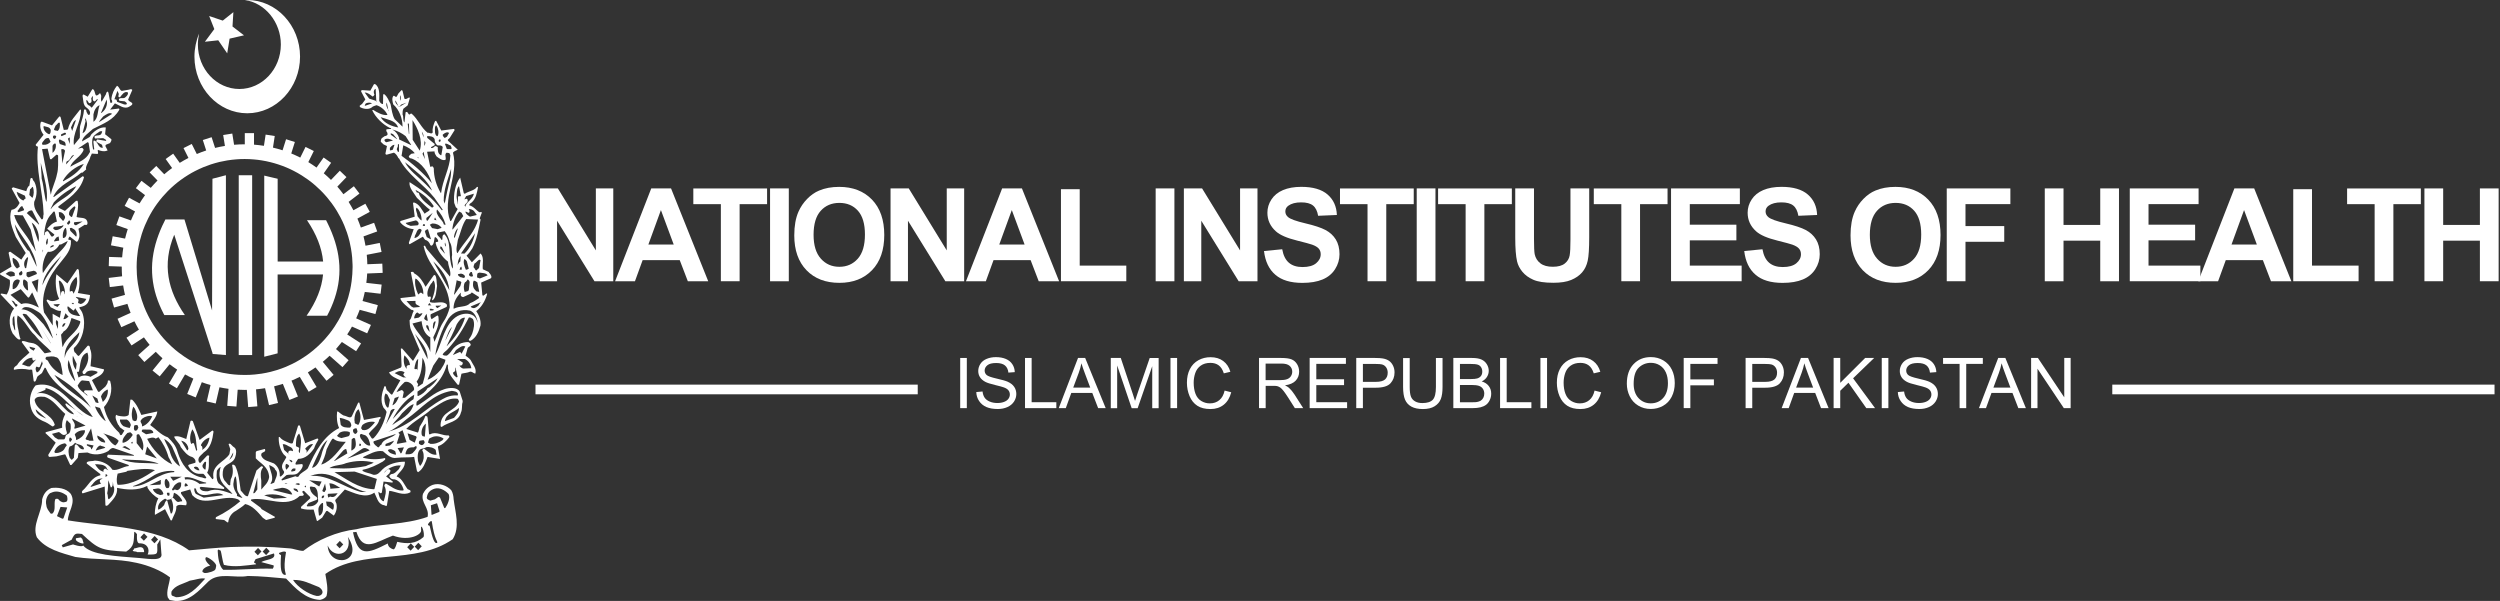 <?xml version="1.0" encoding="utf-8"?>
<!-- Generator: Adobe Illustrator 26.0.1, SVG Export Plug-In . SVG Version: 6.00 Build 0)  -->
<svg version="1.1" id="b" xmlns="http://www.w3.org/2000/svg" xmlns:xlink="http://www.w3.org/1999/xlink" x="0px" y="0px"
	 viewBox="0 0 7135.5 1715.2" style="enable-background:new 0 0 7135.5 1715.2;" xml:space="preserve">
<rect x="0" y="0" width="7135.5" height="1715.2" fill="#333333" stroke="none"/>
<style type="text/css">
	.st0{fill-rule:evenodd;clip-rule:evenodd;fill:#FFFFFF;}
	.st1{fill:#FFFFFF;}
</style>
<g id="c">
	<g>
		<g>
			<path class="st0" d="M663.6,75.6l2.5-40.9l-30.3,24.1L597,45.7L611.7,83l-26.9,36.2L623,115l25.5,37.3l6.8-42l41.1-9.5
				L663.6,75.6L663.6,75.6z M705.7,0h-6.9C757,8.4,801.6,63.5,801.6,127c0,70.3-53.3,127-118.4,127s-118.4-56.7-118.4-127
				c0-10.5,1.5-20.4,3.4-31c-8.3,19.4-13.2,43.1-13.2,65.6c0,89.2,68,161.7,150.7,161.7s150.7-72.4,150.7-161.7S788.4,0,705.7,0z
				 M1398.1,780.6c-2-1.1-2.5-2.1-2.9-4.2l-17.1-7.9c-2-14.2,4.9-33.1-6.4-45.1l-24.9,25.2l-15.2-18.9c6.4-5.8,11.8-13.1,16.6-21
				c12.7-24.1,17.6-54.1,23.5-81.9c-0.5-1.6-1.9-1.6-2.5-3.7l5.9-15.7c1,0-2.5-3.7-2-2.1c-1.5,0-2.5,0-4.9,0.5
				c-7.8-4.2-16.1-16.8-28.9-19.9c0-4.2,4.4-6.3,7.4-8.4c12.2-11.6,14.2-26.3,17.6-42.5c0-0.5-0.5-1.6-3-1.6
				c-6.4,10.5-23.5,12-34.2,19.4c-1,0-2.5,0-3.4-1.6l-10.3-44.1c-14.2,17.8-19.6,47.8-17.1,71.9c1.5,4.2,2.9,7.9,3.9,10.5
				c0,3.2,4.4,3.2,5.9,7.4l-18.6,33.6c-0.5,0-1.5,1-2.5,0c-24.5-63.5,25.4-129.7,7.8-194.8c2.9-4.2,8.8-5.8,13.7-8.4l-27.4-25.2
				c-0.5-0.5-1-1-1-3.1l5.4-5.3l14.2-22.6c-1.5-2.1,0,0-2-3.2l-36.2,4.7l-14.7-27.8c-1.4,0-2.5,0-3.4,1.6c-3.4,8.4-8.3,19.4-6.3,31
				c-2.5,7.4-10.3,0-14.7,1.6c-19.1-15.2-27.4-38.9-45-54.1c-3-2.1-3.4,0-6.4,2.1c-3.9-0.5-3.9-4.7-6.4-6.8c-1.5-1.1-2.9-1.1-4.9,0
				l-3.4,29.4c-5.4-6.3-1.5-15.2-5.4-23.1c0-6.3,0-11,2.5-16.3l12.2-9.5l6.4-21.5c-4.4-3.7-8.8,6.3-15.7,2.6l-5.4-22.6
				c0-0.5-1.5-1.6-2.9-2.1l-8.8,9.5l-4.9,8.9c-3.4,3.7-5.4-3.2-9.3-2.1c-5.4,6.3-3,16.8-0.5,24.7c16.6,14.7,26.4,39.4,26.4,63.5
				l-22.5-21.5c-6.9-11.6-8.8-28.3-11.8-43.1c-5.4-10.5-8.8-21-18.1-28.3c-1.4,0-2,0-2.9,1l-0.5,27.3c-4.9,0-8.8-4.2-10.8-9.5
				c0.5-17.8,2-39.4-12.2-47.7c-1,0-1.5,0-2.9,0.5l-10.3,18.4l-24.9-1.6c0,0.5-1,2.1-1.5,3.7l12.2,23.1l-9.3,12.6l-6.8,5.2
				c0,0.5,0,2.1,0.5,3.7c9.8,5.8,24,7.9,33.3,1.6c4.4-4.7,9.8-4.7,14.2-6.8c13.2,4.2,25.9,15.2,31.3,27.8
				c-12.7,2.6-29.8-7.3-40.6-14.2c-0.5,0-2,0-3,1c10.3,21,29.4,39.9,50.4,50.4c1.9,0,3.4,0.5,3.4,0.5v2.1l-11.7,1.1
				c-3,0-2,4.7-1,6.8c2,2.6,2.5,3.7,2.5,5.3v3.7c-1.4,1.6-4.4,3.7-7.8,3.7l-8.3,5.8c-1.5,1.6-3.4,5.8-3,10.5l7.8,7.4l9.8,4.7
				l-4.4,21.5c0,1.1,0.5,2.6,3.4,3.2l21-5.8c5.4,3.2,9.3,8.4,12.2,14.7c0.5,1.1,1.5,1.6,2.5,2.1c22.5,44.6,71,74.5,100.8,112.3
				l23.5,33.6c0,0.5-0.5,1.6-2.5,1.6c-27.4-36.7-59.7-59.8-92-80.3c-2.4,16.8,13.2,31.5,21.1,45.1c13.2,11.6,25.4,25.7,36.7,33.6
				c-2.9,5.8-9.3,5.8-14.7,11.6c-8.8-11.6-14.2-26.8-29.9-32c-1,0-2,0-3.4,1l4.9,39.4l-39.6,12.1c-0.5,1-2.9,1.6-2,3.7
				c9.3,11.6,22.5,18.4,38.7,19.9l-13.7,38.3c0,1.1,0,3.7,2,4.7l37.7-21.5c2.5,2.1,3.4,5.8,6.9,8.9c6.9,1.6,12.2,7.3,14.7,15.2
				c1,0,1.5,1.1,3.4,1.6c6.4-3.1,7.3-13.1,8.3-21c0.5-2.6,0.5-3.7,3.4-3.2c2.5,2.1,7.4,6.8,7.4,11.6c-1.5,2.1-3.9,1.6-5.9,2.1
				c-1,0-1.5,1.6-1.5,3.1c4.9,21,18.1,39.4,35.3,53c0.5,14.2,10.3,29.4,5.4,42.5c-19.1-22.6-43.6-53-66.6-79.3
				c-2.9-4.7-2.9-7.4-5.4-8.9c-1.5,0-2.9,0.5-2.9,1.6c13.7,64.6,73.4,97.7,74.4,174.3c-4.4,16.8-9.8,29.4-19.1,43
				c-10.8,16.8-15.2,36.2-24.5,55.6l-3.4-13.1c8.8-18.4,18.1-36.7,14.7-58.8c-0.5-1.1-1-2.6-2.9-3.7l-16.6,11
				c-2.5-3.7-3.9-9.5-2.5-14.2l45.5-21c0-0.5,0.5-1.6,1-3.7c0-1.1-0.5-2.1-1-3.7c-12.2-11.6-30.8-1-46.5-5.8c-4.4-3.7,3.4-10,1-15.2
				c-1.4-2.6-4.9,0-7.8-0.5c-5.4-12.1,2.5-27.8,8.3-36.8c5.4-3.7,3.9-7.9,8.3-9.4c7.8,16.8,1,36.7-4.9,54c0,0.5,0,2.1,2,2.1
				c10.3-8.9,9.8-26.8,12.2-40.9c-2-11.6,0-23.6-5.9-31c-1,0-2.5,0-3.4,0.5l-23.5,33.1c-7.3-14.7-16.6-29.9-32.3-38.3
				c-1.4-2.1-2-3.7-3.4-4.2c-1.4-0.5-3.9-0.5-6.4,0.5l13.7,69.3l-42.1,4.7c0,0-0.5,0.5-1.5,2.1c5.4,12.1,20.1,23.1,31.3,31.5
				c1.9,0,6.3,0.5,6.9,3.7c-5.4,7.3-4.9,19.4-11.8,26.2c0,8.9,1,17.3,3,24.7l25.9,60.4l-19.1,31l-31.3-35.7c-0.5,0-1.9,0-3.4,0.5
				l2,48.3c0,2.1-0.5,4.2-2,5.8l-33.8,13.7c5.4,11.6,20.1,16.8,32.3,22.6l-22.5,39.4c0,1-0.5,1-2.5,1.6c-4.9-3.2-6.8-7.4-13.2-12.6
				c-2.9-3.7-2-9.5-4.4-11.6c-1.4,0-2.9,0-3.4,1.6c-6.8,18.4-12.2,41-2,59.8c5.4,5.3,6.9,7.9,8.8,12.1
				c-6.4,29.4-19.1,56.2-36.7,74.5c-1.5,1.6-3.4,1.6-3.4,1.6c-1,0-1.9,0-2.9-1.6l-7.8-12.1c7.8-13.1,26.4-22,30.3-41
				c1.5-1.6,3.4-3.7,3.4-3.7s0-2.1-0.5-3.7l-47,8.9l-13.2-49.3c-0.5-0.5-2.4-0.5-3.4,0l-18.1,38.8c-3.9,7.9-15.7-1.6-23-2.1
				c-6.8-3.2-11.3-7.9-16.6-11.6c-1,0-2,0-2.4,1.1c-1.5,14.7-1,31.5,5.8,46.2c-44,22.6-68,66.1-89.5,115
				c-8.8,9.4-20.6,12.1-25.9,22.5c-2,3.2-6.9,1.6-9.3,0l-38.2,12.1c-0.5,0-1.5-1.1-1.5-3.2l14.2-12.1c11.3-3.2,26,2.1,34.2-7.4
				c5.4-5.8,10.3-11,12.3-18.9c0-1.6-1-4.7-1.5-5.3l-17.1,1.6c-3.9,0-1.9-5.2-0.5-7.3c2.5-3.7,3.4-5.8,5.8-9
				c20.6,0,34.8-14.7,45.5-29.9c3.4-10,6.9-15.7,12.2-24.7c0-1.6-1-3.2-2.9-3.7l-34.7,13.6l-15.2-50.4c-1.5-0.5-2.5-0.5-4.9,0
				l-14.7,47.8c0,4.2-4.9,3.7-8.3,2.6c-10.8-4.7-22.5-7.9-29.8-17.9c-1.5,0-2,0-2.5,0.5c-1,17.3,4.4,37.3,14.2,49.4
				c3.4,3.2,5.4,4.7,7.4,7.4c-3.9,11-17.6,21.5-10.3,35.7c1.5,3.2,3.4,3.7,3.9,6.8c0,5.8-5.4,9.5-9.3,13.1c-0.5,0-1.5,0-3-1.1
				c1-15.2-5.4-28.3-16.6-36.2c-14.2-6.3-29.8-7.4-36.2-22v-4.7c1.5-5.3,8.3-4.7,10.8-8.9c1-2.1,0-5.3-1-5.8l-23.5,6.3
				c-0.5,1.1-1,1.6-2,3.2v17.3c14.2,15.2,36.2,23.6,38.2,53.5c-2.9,17.8-14.2,24.7-22.5,35.7v-25.7c-2-13.1-3.4-27.8,4.9-37.3
				c0-0.5,0-1.6-1-2.6c-1-1.1-2.4,0-3.9-1.1l-13.7,12.1l-24.5,73.5c-8.3,1.6-14.2-10.5-20.5-16.3c-3.9-25.2-5.4-49.3-15.7-70.3
				c-1-1.6-3.4-2.6-5.9-3.7c-1.5,0-2.9,0.5-2.9,2.1c2.9,12.1,3.4,26.8-3.9,39.9c-0.5,6.9-1.9,11-1.4,16.3
				c-4.9,4.7-11.3-8.9-16.2-12.6c-6.9-10-6.4-22.6-3.4-33.6c8.3-16.8,28.4-14.7,33.8-33.6c2.9-8.4,4.9-21.5-2.5-27.3
				c-6.4-3.2-8.8-10-13.7-11c-0.5,0-2,0.5-2.9,1.1l4.9,14.7l-2.4,14.2c-13.7,22.6-52.4,30.4-45.5,68.2c-1,1.6-1,3.7-3.4,3.2
				l-14.7-18.4c8.3-14.7,2.9-31.5,5.9-48.3c0,0-1-0.5-3-1.1c0,0-1.9,0.5-2.9,0.5l-19.6,21c-3.9,0-5.4-5.8-5.4-9.4
				c0-2.1,1.5-5.8,1.5-5.8c3.4-5.8,9.3-9.5,13.7-14.7c20.1-13.1,24.9-36.2,27.9-58.8c0-2.1-1-3.2-3.4-3.7l-36.2,26.8l-19.6-54.1
				c-1,0-1.5-0.5-3.4-1.1c-1,0-2,0.5-2.9,1.1l-12.2,51.5c-9.3-3.2-23-11-34.8-6.8c4.4,11.6,15.7,17.9,19.1,29.9
				c9.8,12.6,18.6,24.7,32.8,28.3c3.4,1.6,8.3,5.8,9.3,11c0,1.6,0,3.2-0.5,5.3l-17.6,5.2c-0.5,0.5-2.9,1.1-2.9,3.7
				c6.4,11.5,15.2,21,29.3,22.6h13.7c3.4,2.1,5.9,6.8,8.8,10.5c-1.4,6.3-10.8-1.1-15.7-0.5c-36.2-8.9-55.3-37.8-66-71.4
				c-5.4-19.9-15.7-30.4-27.9-42.5c-21-7.4-32.3-22.6-49.4-34.1c0-2.6-2,0-0.5-2.6c7.3-11,18.1-22,19.6-37.3l-45.5,10
				c-6.4-14.7-13.7-31.5-26.4-43.6h-4.9l-4.9,43.6c-6.9,6.8-22.5,3.7-30.3,2.1c-3-1.1-4.9-2.1-5.4-2.6c-4.9,7.9,2.4,20.5,5.4,27.8
				c3.4,3.2,3.4,5.8,5.8,8.4l12.3,8.9l-7.4,12.1c-1,0-2,1.1-3.4,1.1c-1.5-1.1-2.9-3.2-3.9-6.8c-22-20.5-36.7-43.1-43.6-73.5
				c16.6-18.4,26.4-46.7,17.6-74.6c-1-1-3.4-2.1-6.4-1c0,7.3-3.4,11.5-7.4,17.3l-17.6,15.2c-0.5,0-2,0-3.4-1.6l-17.1-32
				c9.8-7.9,29.3-12.1,34.2-27.8v-3.2l-38.2-8.9c0.5-15.2,5.9-34.1-1.5-49.9c0-3.7-0.5-4.7-1.4-6.8c-0.5-1.6-3.4-2.6-5.4-1.6
				l-25,28.9c-5.4,0-6.9-7.9-11.7-10c-2-3.2-3.4-7.9-2.5-12.6c25-23.1,35.2-64,25.4-96.6c-2.5-8.4-6.4-12.1-9.8-17.8
				c0,0,0-1.6,0.5-2.1c9.3-1.6,18.6-4.7,24-13.2c3.9-7.3,5.4-14.2,5.8-21.5l-34.7-5.8c6.9-19.4,5.4-43.1,2.9-64.6
				c0-2.6-2.9-3.7-4.9-3.7L192.3,809L161,782.7c-3.9,21.5-2,50.4,7.8,70.3c-9.8,6.3-22.5,9.5-32.3,2.1c-2,0-3.4,0.5-3.4,3.7
				l11.7,18.4c8.8,3.1,17.6,11.5,29.4,10l-3.4,19.9l-20.6-11.6l0.5,33.6l-25-37.3c-12.2-57.2,16.2-106.6,47.5-143.3
				c14.2-18.4,30.8-34.6,29.3-60.9c-0.5-3.7-3.9-2.6-6.9-3.1c-1.4-3.7,1-6.8,3.4-9.5l19.6,15.2c4.9-0.5,6.4-9.5,7.8-13.7
				c1-8.4-1-16.3-2.5-23.6l18.1-11.5c1,0,3.9,1.6,5.9,0c2.9-2.1,2-7.4,0.5-11c-4.4-11-19.6-7.4-29.8-11c1.4-11.6,6.4-28.9,3.4-43.6
				c0-3.7-2.5-3.1-5.4-2.1l-31.3,28.4l-17.6-8.9c-0.5-0.5-1.5-1.1-1.5-3.7c27.4-21.5,62.1-42,73.4-82.9c0-1.6-0.5-2.6-3.4-3.7
				l-82.2,59.3c0,1.1-3.4-3.1-1-2.6c15.7-32.6,52.4-43.6,78.8-66.7h3.4l10.8-9.4c-3.9-7.4,9.3-23.6,12.2-36.8c2-2.6,2.5-5.8,3.9-8.4
				l15.7,1.1c4.9-1.1,0-7.4,1.5-11.6c8.8,3.1,17.1,5.8,26.4,2.1l1.5-0.5l-6.4-12.6c0-1.6,1-2.6,1.5-3.7l11.7-4.7
				c2-3.7,4.9-6.8,3.9-11L300,383.2l2-19.4c-15.7-2.1-30.8,8.9-41.1,19.4c-2.5,3.1-2.9,6.8-5.9,8.4l-21,12.1
				c1.5-13.6,19.6-24.6,31.3-35.7c29.4-15.2,58.2-24.6,75.4-55.1c0-1.6-0.5-3.1-1.5-3.1l-24.9,3.1l13.7-17.8
				c12.2,4.7,26.4,17.8,40.6,9.5c3.9-2.6,8.3-4.2,9.3-7.9c-1-6.3-9.8-5.3-12.2-12.6l11.7-26.8c0-2.1-1.4-2.1-3.4-2.6
				c-2,0-2.9,0-5.4,1.1l-21,3.7c-6.4-2.1-6.8-11.6-13.7-14.7c-8.3,10-14.2,22-16.1,38.3c2,3.7,2.5,4.7,2.5,8.4
				c-0.5,1-2.5,3.1-5.4,1.6l-5.4-28.3c-0.5-1.6-1.5-3.7-3.4-3.2c-1.5,1.1-3.4,3.7-3.4,6.8l-12.7,22c-2.9-4.7-1.5-11-1-16.8l-2.5-6.8
				c-2-1.6-3.9,1.6-5.4,3.1c-1.5,1.1-3.4,2.6-6.4,2.6c-3.9-2.1-3.4-12.1-7.8-16.8c-1-0.5-1.5-1.1-3.4-1.1l-13.2,21.5l-11.3-6.3
				c-2.4,0-2.9,1.1-3.4,3.7c2.4,11.6,1,26.8,11.3,33.6c5.4,4.2,10.2,8.4,10.2,15.8c-0.5,2.1-2,5.2-2,5.2c-3.9,1.6-6.4-5.2-8.3-8.9
				c0-1.6-0.5-2.6-1-5.2c0-1.1-3.4-2.1-5.9-1.1c-1,15.2-6.4,31-11.3,47.2c-2,12.6,0.5,22.6-1,33.6l-16.6,20.5
				c-5.4-33.6,21-65.1,20.1-100.3c0-0.5-0.5-1.1-2.5-1.1c-12.2,16.8-29.4,32-34.8,56.2c-2.9,2.6-7.3,0.5-11.7,2.1l-9.3-37.3
				c-0.5-0.5-2-1.6-3.4-1.6l-21,25.7l-28.4-10.5c-1,0-2.5,0-3.4,1c-4.4,12.1,0,26.8,7.8,36.2l-22.5,28.3c0,1.1,0,2.1,1.5,3.7
				c1,1,2.9,1,4.9,2.1c-7.3,63,14.2,127,16.2,192.6c-2,5.8,0,9.5-2.5,13.7c-1,1.1-1.9,1.1-3.4,1.1c-8.3-13.1-24-29.4-21-49.9
				c9.3-18.9,8.8-40.4,0.5-57.2c-3.9-3.7-4.9-7.4-5.9-10.5c-1,0-2.5-0.5-3.4-0.5c-1,0.5-1,1.6-2,2.1l-3,19.9
				c-4.9,2.6-6.9,9.5-8.8,15.7l-37.2-11c-2.5,1-3.4,1.6-4.4,3.7l22.5,41c-4.9,9.4-11.7,18.4-23,19.4c-9.8,25.7,2.5,54.1,12.2,77.7
				l28.4,45.7l-12.7,18.9l-31.3-22.5c-2,0-4.9,1-4.9,3.7l8.3,38.8L0,780.6c0,1.6,0,2.1,1.5,3.7L27.9,799c2,13.1-1.5,29.9-8.8,41.5
				l-14.2-2.6c-2,0-3.4,0.5-2.9,2.6l38.1,40.4c-15.6,17.3-16.1,48.3-3.9,70.9c7.3,7.9,10.3,14.2,17.6,17.3c1.5,0,3.4,0,4.9-1.6
				c-4.9-10-4.9-23.1-8.3-34.6c-1.5-12.1-2.9-22.6,0-32.6c21,13.1,30.3,40.4,48.9,56.2c17.1,22,32.8,31,47.5,48.3l-19.1,3.7
				c-11.3-11-19.1-28.4-39.2-29.9c-8.8-0.5-16.6-5.8-24.5-5.2c-1,0-1.5,1.6-2,3.1l22,29.9c-10.8,11-25.4,19.4-35.3,35.7
				c-3.9,2.6-8.8,5.8-9.3,10c0,1.6,0,3.2,1,3.2c13.7-3.2,28.9-3.2,43.1,0c3.4-0.5,5.9-0.5,8.3,0l4.4,32.5c1,1.1,2.4,1.1,3.4,1.6
				c4.9-3.7,4.4-11.5,8.3-15.7l11.8-8.9l7.8-15.2c1.4,0,2.9,0,3.4,1.6c27.4,63,97.4,80.8,134.1,139.1
				c-54.3-14.7-91-108.7-163.4-90.3c-12.2,13.6-20.1,38.3-14.2,60.4c4.9,22,17.1,32.5,34.2,40.9c11.3,4.2,19.1,9.5,27.9,15.8
				c1,0,3.9-0.5,4.4-2.1c1,0,1.4-1.6,2.5-2.6c-9.8-33.1-51.9-37.3-57.7-70.9c3.9-11,17.6-9.5,28.4-8.9c25,7.4,39.2,32,59.2,48.8
				c-6.4,12.6-10.3,24.2-8.8,39.4l-46.5,12.6c-0.5,0-0.5,1.6-1.4,2.6l29.4,27.3l-21.1,34.6c0,3.2,0.5,5.3,3.4,6.3l19.6-1.6l23.5-5.8
				c0.5,0,2,0.5,2.4,1l13.7,29.4h3.4l18.1-20.5l2-13.6l25.9-1.6c17.6,8.9,41.6,6.3,59.2-4.2c4.9-4.7,8.8-9.5,15.2-8.4
				c20.1,7.3,39.1,13.1,57.7,19.9v2.1l-72.9-3.2c-1.5,0-2,1.1-2.4,2.6c-1.5,1.1-1,4.2,1,5.8l59.2,21c0,2.1,1.9,0,0,3.2
				c-14.2,0.5-31.3,14.2-46,10.5c-9.8-15.7-29.4-25.2-49.9-26.2c-7.8,2.6-16.2,0-23,4.7c0,0.5-0.5,2.1-0.5,3.7l38.7,29.9
				c0,0.5,0.5,2.1,0,3.7c-26,5.8-33.3,29.4-50.9,44.1c-1.5,1.6-1.5,3.7-1.5,3.7c0,1.6,0.5,3.1,2.5,3.7l62.6-19.4l2,53
				c1.5,4.2,6.9,0.5,7.8-0.5c12.7-14.2,27.9-27.8,25.4-48.8c27.4,5.8,58.7,8.4,85.6-5.3c1,0.5,1.5,2.6,1.5,5.3
				c6.8,11.6,18.6,23.6,30.8,29.9c-6.9,12.1-10.8,32-9.8,47.2l28.9-16.3l16.1,32h3.4c3.9-13.1,13.7-24.7,12.7-39.9
				c6.4-7.4,19.1-3.1,27.9-3.1c5.4-10-4.4-19.4-10.3-27.3c-2.5-3.7-3.4-4.7-4.4-6.8c0-0.5,0-2.6,0.5-3.7l25.9-7.4l5.9,16.3
				c34.8,37.3,88.6-5.3,131.1,12.1l5.9,5.3c-19.1,16.3-43.6,33.1-69,45.2c0,0-0.5,1-1.5,3.1c0,0.5,1,2.1,1.5,2.6l23,2.6l9.3,6.8h1
				l1.4-0.5c1.5-14.7,10.3-26.8,22-32.5c9.3-6.8,18.1-11.1,26.4-19.4c21,4.7,35.2,22,50.4,39.4l9.3,6.3l23.5-6.3c0.5,0,1-1.1,2-2.6
				l-38.2-22c-1.5-1.6-1.5-2.6-3.4-4.7l-26.4-19.5c-1-0.5-1-2.1,0-3.7c43.6-8.4,99.9,27.3,138.5-10l8.3-0.5c1.5,0,2.4-1.1,3.4-3.7
				l-4.4-6.8c0-0.5,0-2.1,1-2.6c0.5,0,2-1.1,3.4-1.1l18.1,17.9v3.7l-24.9,23.1c-1,0.5-2,3.7-1,5.8c11.7,3.7,23.5,3.7,35.7,3.1
				l8.8,31c0,1.1,1.4,1.6,2.4,1.6l13.2-9.5l11.3-18.4c1-0.5,1.9-1,3.4-1l18.6,13.6c5.9-7.9,10.3-21,7.4-34.1
				c-1.5-4.7-3.4-5.3-3.4-10.5l27.4-29.9c26.5,9.4,58.2,27.3,84.2,8.9c6.9,12.6,9.3,29.9,24.4,35.2c5.4,0,7.4,4.2,11.3,2.1l6.9-42.5
				c17.6,1.6,39.7,15.2,59.2,4.7c1,0,1.5-1,1.5-3.2c0-0.5,0-2.1-1.5-3.1l-6.9-3.2c-8.8-11-15.7-31-31.3-36.2
				c5.9-11.5,22-21,23.5-38.3v-3.7c-21-0.5-48.4,6.3-64.1,22c-7.4,7.9-13.7,16.8-25.9,15.2c-11.3-5.3-20.1-4.7-30.4-11
				c0,0-1-1.6,0-3.2c21.5-4.2,40.1-13.7,57.7-23.6c2.5-2.6,3.9-3.2,5.9-4.7c1-1.6,1.5-2.6,0-5.3c-20.1,4.7-41.1,4.7-61.6-0.5
				c0-2.6-3,0,0-2.6c16.1-7.3,36.7-20,55.8-16.3c11.3,9.4,23.5,22,39.2,18.9c18.1-2.1,33.3-0.5,49.9-2.6l7.9,39.9
				c1,1.6,1.5,2.6,3.4,3.7c15.2-9.5,20.6-27.3,26.9-43.6l35.7,5.8l-5.9-33.1c0-0.5,0-2.1,1-3.7c12.2-3.7,22-13.7,30.8-24.7
				c1.5-1.6,0.5-4.2-1.5-5.8c-17.1,2.1-34.8-12.6-52.4-3.2h-3.4l-3.9-45.7c-0.5-3.2-0.5-5.3-3-5.8c-0.5,0-2-1-3.4-1
				c-4.4,12.1-10.8,22-16.6,31.5c-1.5,5.8-2,11.5-4.9,16.3l-33.3-10.5c20.5-22,48.9-35.2,71.9-56.2c22-13.1,45.5-34.1,74.4-29.9
				c2,1.6,3.4,3.7,4.4,8.4c-11.3,28.3-51.4,26.8-52.8,66.7c0,1.6,0.5,3.7,0.5,3.7c0,1,1.5,1,2.9,1.6c17.1-13.7,48.5-13.7,54.8-41
				c4.9-10,1.5-20.5,4.9-29.9v-3.7l-8.3-26.2c-7.8-13.1-28.9-11.6-42.6-7.4c-32.8,10.5-52.4,33.6-79.8,47.8c-2.5-2.1-1-7.4-0.5-11.6
				c34.2-26.2,73.4-57.2,86.1-106.1c1.5,0,2.5,0,3,1.6c-1.9,24.1,14.2,37.8,27.9,56.1h3.9l6.9-31.5c6.9-2.1,16.6-2.1,24.5-5.8
				c7.3-0.5,9.8,5.3,15.2,5.3c4.4-14.7-7.8-26.2-13.7-38.9c-5.4-6.3-10.3-8.9-14.2-12.1l5.9-21.5c1.5-3.7,7.8-4.2,8.8-10
				c-0.5-3.2-3.4-5.8-6.9-7.4c-18.6,0-35.7,7.9-46.5,23.1c-3.4,5.8-9.8,12.6-14.7,15.7c-3.9,0-9.3,0.5-12.2-3.2
				c3.4-6.8,9.8-9.5,14.7-15.2c26.9-29.4,44.1-58.3,60.2-90.3c5.4-1.6,8.3,2.6,11.8,4.2c5.8,12.6,2.4,28.4-2,41
				c-2.9,7.9-6.4,12.1-9.8,17.3c0,0.5,0,2.1,1,3.2c1,1.1,2.5,0,4.4,0.5c15.2-8.9,22.5-24.2,27.9-43.6c2-16.3-5.4-31-12.2-40.9
				c14.2-10.5,25.4-27.8,31.3-49.4c0-0.5-1.5-1.1-2.5-1.1l-8.3,6.3c-1.5,0-2,0-3-1.6l-3.4-35.7l27.4-12.1
				C1404.9,791.1,1401,784.3,1398.1,780.6L1398.1,780.6z M1042.3,301.9l-1.4-1.1c2-2.6,2-5.8,4.9-6.3c5.4-2.1,11.3-2.1,16.2,0.5
				L1042.3,301.9L1042.3,301.9z M1072.7,287.7l-19.1-6.3l-12.7-17.3c9.3,0,16.1,6.8,22.5,11.5c3.4-1.6,4.4-3.2,5.4-5.8
				c0,0-1-1.6-1.5-3.1c-1.5-5.8,0.5-12.1,4.9-13.1l2,37.3C1074.2,292.9,1072.7,287.7,1072.7,287.7L1072.7,287.7z M1172,644.7
				c-6.4-2.6-11.8-3.7-14.2-8.4l29.4-7.3c3.9,1.6,7.4,5.2,7.8,8.9c-0.5,2.1-0.5,4.2-3.4,5.2L1172,644.7L1172,644.7z M1202.3,660.4
				c-2.9,7.9-8.8,17.3-18.6,18.9c-2.5,1.1,1-3.7,0.5-6.3c4.9-7.4,5.4-18.9,14.2-20c1.5,1,2.9,1.6,3.4,1.6c1.5,2.1,0.5,0.5,1.5,2.1
				C1203.3,656.7,1203.3,658.8,1202.3,660.4L1202.3,660.4z M1203.3,628.9h-1c-3.9-2.6-7.3-7.9-10.8-12.1c0-8.9-7.3-18.4-2.5-24.1
				C1198.4,599,1203.8,616.8,1203.3,628.9z M1236.6,746c24,23.6,42.1,45.7,46,82.4L1236.6,746z M893.6,1267.8l-18.1,23.6l-1,0.5
				c0.5-1.1,0.5-3.7,1-4.2c-0.5-4.2-3.9-4.2-4.4-7.4C876.9,1274.1,885.7,1265.7,893.6,1267.8L893.6,1267.8z M853.9,1237.3
				c9.3,16.8,3.4,37.3,2,54.6l-1.5,1l-1.9-5.2l1.5-8.9c-3-4.2-7.4-2.6-9.3-5.8C844.6,1261,844.6,1245.2,853.9,1237.3L853.9,1237.3z
				 M826.1,1311.9c3.4,1.6,8.3,1.6,8.3,5.8l-1.4,1.6h-1.5C829,1317.2,826.1,1314.5,826.1,1311.9L826.1,1311.9z M843.2,1337.1
				c0.5,3.1,0,4.7-1,6.8l-9.3,2.1c-1.5-1.6-2,0.5-2-2.1c1.5-3.2,3.9-6.8,6.9-6.8H843.2L843.2,1337.1z M810.9,1284.1l-3.9-16.2
				c8.8-1.1,13.7,5.2,22.5,8.4c3.4,1.6,7.3,6.3,6.8,11.6c-3.9-1.6-8.8-3.2-11.7,0c-1.5,0.5-2,3.7-2,5.2c0.3,0.7,0.9,1.6,1.3,2.5
				l2.6,2.2l-2-1c-0.2-0.4-0.4-0.8-0.6-1.2L810.9,1284.1L810.9,1284.1z M817.7,1323.9c3.4,1.6,6.4,2.6,7.8,6.3
				c-2.5,4.2-4.4,6.8-7.8,10h-1C814.3,1334.5,813.3,1325.5,817.7,1323.9z M665.5,1291.4c0.5,9.5-3.9,15.2-10.3,20.5h-0.5
				L665.5,1291.4z M574.5,1267.8c5.4-9.5,13.7-16.3,23-18.9v3.2c-2.9,14.7-10.3,26.8-21,32l1.5-3.7c-1-2.1,0-3.7-1-5.3
				c-0.5-2.1-2.5-2.1-3.4-3.7C573.5,1271.5,573.5,1270.4,574.5,1267.8L574.5,1267.8z M536.3,1284.1l-2,1.6l-17.1-27.8
				c2,0.5,3,0.5,6.4,2.1c7.8,3.7,13.2,11.6,14.2,20.5C536.8,1282.5,536.8,1283.5,536.3,1284.1z M553.5,1265.2c-2-0.5-3.4-0.5-4.9,0
				c-1.5,1.6-2.9,2.1-2.9,2.1c-5.9-13.6-2.5-30.5,3.4-42c12.2,17.3,9.8,39.4,13.7,58.8l-1.5,1.6l-1,1.6L553.5,1265.2L553.5,1265.2z
				 M564.7,1342.3c-4.4-1.6-8.8-3.7-11.3-7.3c0.5-1.6,1-2.1,1-2.1c4.4-2.1,9.3-0.5,11.3,2.1l3.9,7.3H564.7L564.7,1342.3z
				 M586.8,1338.7l-1,1.6l-0.5,0.5c-3.4-2.6-6.9-5.8-7.3-9.5c-1-2.6,1-6.3,3.9-10c1.5-2.1,3.9-5.3,6.4-2.1L586.8,1338.7
				L586.8,1338.7z M263.3,401.1c0.5-12.6,9.3-17.8,18.1-23.6c2-2.6,9.8-4.7,10.3-1.6c0,0-0.5,1.6-1.5,3.7
				c-2.5,9.5-14.2,5.3-19.6,8.9c-1.5,2.1-0.5,5.3,0.5,6.8l23.5-1c2.9,2.1,10.8,4.7,7.8,7.9l-24.5-4.2c-2,1.1-3.9,3.7-2.5,6.8
				l15.7,8.4l2.4,8.4c-14.2,2.1-13.7-19.9-25.9-20.5c-0.5,0.5-1,3.7-1,4.7l2.4,20.4l-1.4,1.1c-0.5-1.1-1-1.1-2-1.1
				C264.3,418.4,262.3,410.5,263.3,401.1L263.3,401.1z M335.2,259.3l3.9,8.9c-0.5,2.6-2.4,7.4,0,8.9c1,0.5,3,0.5,3.4,0.5
				c2-1.6,3.4-5.3,7.4-8.9c3.4-4.7,9.8-7.9,15.2-4.7c1.5,6.3-4.9,12.1-9.3,15.2c-5.9,2.6-14.7-1.6-16.7,4.7c1,1.6,1,3.2,1.5,3.7
				l15.2,1.6c2.9,1.6,5.4,3.7,6.4,6.8c-1,3.7-5.9,2.1-7.8,2.1l-20.1-7.4c-1-3.2-1-5.3-2.9-6.8c-2.5-0.5-3.4-0.5-4.9-0.5L335.2,259.3
				L335.2,259.3z M304.4,284c0,2.6,1,3.7,1,7.4c0,14.2-6.4,23.6-15.7,31h-1.5L304.4,284L304.4,284z M294.6,332.3
				c7.8-5.2,18.1-13.1,25.4-7.3l-37.2,23.6l-0.5,0.5C284.8,342.8,290.2,338.1,294.6,332.3L294.6,332.3z M284.3,300.3
				c-6.4,16.8-3.4,36.2-16.6,46.7h-1v-20.5C268.7,315.5,274.6,303.4,284.3,300.3L284.3,300.3z M253.5,300.8
				c-5.4-2.6-7.8-9.4-6.9-15.7c4.9,2.1,4.9,7.9,8.3,9.4c3,0,4.9-2.1,5.9-3.1c1.5-4.2-0.5-7.4-0.5-10.5c2-1.6,2-8.4,4.9-5.2
				c0,3.7-1.5,9.5,1.5,12.1c1,1.1,2,1.6,3.4,1.6c3.9-1.6,3.9-4.2,6.4-5.8c1.5-0.5,2.9-0.5,2.9,0.5l-16.1,21.5l-2.5,1.6
				C258.9,304,256.9,301.9,253.5,300.8L253.5,300.8z M244.2,346.5c-1-3.1-1.9-7.4,0.5-8.9c1.5,7.4,4.9,12.1,3.5,21
				c-1.5,8.9-4.9,18.9-11.8,21l-1,1.1L244.2,346.5L244.2,346.5z M100.8,993.7l-4.4,6.8l-0.5,0.5l-8.8-5.3c-1.5-2.1-2.9-3.7-2.9-6.3
				L100.8,993.7L100.8,993.7z M85.2,1045.7h-6.4l-16.2-5.8c6.9-9.5,16.2-18.9,29.9-18.9c0,0.5-0.5,2.6-0.5,3.7c1,2.6,2,4.2,4.4,4.7
				l6.9-3.7L85.2,1045.7z M106.7,1062.5l-1.5,0.5c-3.4-4.2-5.4-13.7-0.5-16.8c3.4,1.6,6.4,3.7,8.8,1l6.4-16.3l1.9,7.3
				C117,1047.8,115,1058.8,106.7,1062.5z M131.1,1193.8h-1.4c-12.2-5.8-26.4-11-27.9-25.7L131.1,1193.8z M300,1115.6
				c3.4-0.5,5.4-5.8,7.8-2.6c1,14.2-5.4,26.2-14.2,34.1v0.5l-5.4-15.7C290.2,1125,295.6,1119.2,300,1115.6z M265.2,1114h-23
				c-1.5,1.6-2.5,2.6-2.5,3.7c1.5,5.8,8.3,5.8,9.8,11v1c-9.8-9.4-24.5-16.8-27.9-29.4c3.4-5.3,6.9-11.6,12.2-14.7l20.6,2.1
				L265.2,1114L265.2,1114z M225.1,1060.9c5.4-20.5,2.5-46.7,24.5-54.6c7.3,20.5-3.4,40.9-14.2,54.6c0,1.6,0.5,3.7,0.5,3.7
				c0.5,1.6,2,3.1,2.9,3.1h3.4l5.9-6.8c9.8-5.2,20.5-3.7,29.8,0v3.7l-19.6,11c-11.7-5.3-24-5.3-33.3,1.6h-1l-4.4-15.7L225.1,1060.9
				L225.1,1060.9z M218.8,1038.4l-2,16.3v0.5c-8.8-9.5-10.8-26.8-8.8-39.9L218.8,1038.4z M214.4,1085.6l-1,1.6
				c-1.5-2.1-2-3.1-3.9-5.2c-10.3-14.2-20.5-34.7-13.7-54.6L214.4,1085.6L214.4,1085.6z M185,1022.1c-3.9-32.6,21.5-55.1,41.6-74
				C223.2,981.7,187.4,991.1,185,1022.1z M246.2,853.1c-2.9,7.4-8.8,13.1-15.7,14.7l-6.9-2.6c-2.4-2.6,1.5-5.8,0.5-8.4
				c0-4.7-8.8-6.8-7.4-9.5L246.2,853.1z M218.3,790.1c5.4,15.8-1.5,35.7-8.3,48.3l-2.5-6.3c-1.5-1.1-2-1.6-3.4-1.6
				c-2.9,0.5-2.9,2.1-4.9,1.6C196.7,814.2,207.5,799,218.3,790.1z M210,867.8l-2,0.5c-1.5-2.1-3.4-2.1-3.4-3.7h5.4
				C210.9,865.1,210,866.7,210,867.8z M193.8,874.1l15.2,12.1c2,0,2.4-1.1,2.9-1.6c1.5-1.6,2.5-4.2,2.5-5.2l14.2,22.5h-4.9
				c-10.3-2.1-20.5-2.6-27.9-13.6C193.8,884,190.4,877.7,193.8,874.1L193.8,874.1z M195.7,904c-4.9,2.6-7.3,7.3-13.7,6.8h-1
				l5.8-16.8L195.7,904L195.7,904z M186.9,923.4c-2,4.2-3.9,7.9-7.3,9.5c-2,0-2-1.6-2-2.6c1-2.6,2-4.7,3.4-6.3
				C183,923.4,185.5,920.8,186.9,923.4L186.9,923.4z M164.4,875.6l-1.5,0.5c-2.9-3.7-9.8-2.6-9.8-7.4l18.1-1L164.4,875.6
				L164.4,875.6z M173.3,844.1l-5.4-42c1-1,2-1,2.9-1c0,0,2,1.6,3.4,3.1c7.8,8.4,12.7,24.7,10.8,36.2c-2-2.6,0-6.3-2.9-8.4
				c-0.5-1.1-1.9-1.6-2.5-1.6c-2,0.5-2.9,1.6-3.4,1.6c-2,2.6-2.9,7.9-2,10.5L173.3,844.1z M181.1,946.5c14.2-7.9,18.6-24.7,23-38.9
				l24.5,8.9c0.5,0.5,0.5,3.1,0.5,3.7c-9.3,30.5-39.1,41-49.4,68.8l-1.5,1.1l-3.9-34.7C176.2,951.8,179.6,950.7,181.1,946.5
				L181.1,946.5z M161,913.4c2,1.1,4.9,3.7,4.9,6.8l-0.5,18.4v0.5C162,930.2,156.6,920.3,161,913.4L161,913.4z M162.5,959.1
				c0-3.2-2-3.7-2.5-5.3c1-1.6,2-1.6,2.4,0C162.5,956,162.5,956.5,162.5,959.1L162.5,959.1z M218.3,674.6l-1.5,0.5l-16.1-16.3
				l-1.5-7.3c1.5-1.1,3.4-1.1,4.9-1.1c1.9,0.5,3.9,2.6,7.3,4.2C216.8,657.8,220.2,667.2,218.3,674.6L218.3,674.6z M235.9,632.1
				l-19.1,11c-3.4-1-5.8-2.1-5.8-5.2c0-2.1,0.5-2.6,1-3.7L235.9,632.1L235.9,632.1z M211.9,589c2.5,0,2.9,1.6,3.4,3.2l-9.8,27.3
				c-3.4,0-6.4-4.2-8.3-6.3C195.3,600.5,205.6,594.3,211.9,589z M197.2,628.9c2.5,1,2.5,3.1,3.4,5.2c-1,3.7-3.4,5.3-4.9,6.8
				c0,0-1.5,0.5-1.5,0.5c-2-1.6-2.5-3.2-3.4-5.3C194.3,635.2,194.3,631.5,197.2,628.9L197.2,628.9z M188.4,651.5
				c2.5,8.9,3.4,20.4-2.9,26.2c-2,1-3.4,1-4.4,1.6h-1.5c-1.5-11,0.5-20.5,5.9-27.8C188.4,649.4,186.5,651.5,188.4,651.5z M185,616.8
				c2.5,5.8-2,10-3.9,13.1l-1.5,0.5l-10.8-12.1l-1-12.6C175.2,604.2,181.6,609.5,185,616.8L185,616.8z M176.2,644.7
				c2-1.1,4.9-3.7,4.9,0c-4.9,6.8-13.2,12.1-22,12.1c-2.5-0.5-5.9-2.1-7.4-5.2c0.5-2.1,2-2.6,2.4-4.2L176.2,644.7L176.2,644.7z
				 M149.8,675.1l-2,0.5c-4.9-4.2-6.8-11.5-11.3-15.7h-3.4c-1,1.6-2.5,2.1-3.4,2.6c-3.4,2.1-0.5,9.4-4.4,8.9
				c3.4-24.2,5.4-45.2,23-62c1.9-2.1,5.9-9.5,8.3-3.7l5.9,26.8c-12.2,3.1-21.5,12.6-27.9,20.5l20.6,16.3
				C154.2,673,150.7,674.6,149.8,675.1L149.8,675.1z M153.2,702.9l-8.3,3.7c-3.9,0.5,0-3.7,0-3.7c1.9-1.6,5.4-3.7,8.3-3.1
				C153.7,701.3,153.2,702.9,153.2,702.9z M134.1,697.7l-1,1.6c-1-2.1-1-3.7-2-6.8c1.5-3.7,2-13.1,5.4-11
				C136,687.7,137.5,693.5,134.1,697.7L134.1,697.7z M161,677.7c2.9-0.5,3.4-2.6,6.4-2.6l1.5,11.6l-12.2,2.1c-2.5,1-2.5-1.1-2.5-1.1
				C156.6,683,159.1,680.4,161,677.7L161,677.7z M153.7,577.5c19.1-20,40.1-35.2,64.1-46.2c-18.6,32-49.9,37.3-71.4,63.5
				c-1.5,5.2-1,0-1.5,0L153.7,577.5L153.7,577.5z M174.7,426.3c4.9-2.1,10.3,0,10.8,4.7l-7.4,35.7L174.7,426.3L174.7,426.3z
				 M181.1,517.1c-1.5,1-1.5-1.1-1.5-1.6c12.7-22.6,36.7-40.4,59.7-47.7C225.1,491.4,201.1,506.1,181.1,517.1z M238.8,427.3
				c-1-1.6-1.5-3.2-2.4-3.7c-2.9-4.7-10.8,2.1-13.2,0l26.9-17.9c1.4,1,2.9,1.6,2.9,2.6l3.9,25.2l-5.8,9.5
				c-12.2,16.8-34.3,22.6-50.4,33.1C205.6,457.2,232,447.8,238.8,427.3L238.8,427.3z M216.8,342.8l-10.8,31l-3.4-10
				C206.5,355.9,210,343.9,216.8,342.8L216.8,342.8z M199.2,392.2V411l-5.4-15.2C196.7,393.7,197.2,392.7,199.2,392.2L199.2,392.2z
				 M190.4,460.9l6.8-3.7l8.3-12.6c2,0,4.4-4.2,5.4-1.6l-20.6,24.7l-1.4,1.6C188.9,466.7,188.9,463,190.4,460.9z M174.7,383.2
				l10.8-4.7c1.9,1,3.4,2.1,2.9,4.7l-12.2,5.2h-1.5C174.2,386.4,174.2,384.8,174.7,383.2z M184.5,404.8c2,2.6,3.9,7.4,2.4,11.6
				l-16.1-5.3c-1-2.6-5.4-11.6,0-13.1L184.5,404.8L184.5,404.8z M158.6,358.6c3.9-2.1,8.8-12.1,12.2-7.4c0.5,8.9,0,17.8-6.4,22.6
				c-3.9-2.1-9.3,0-10.3-4.7L158.6,358.6L158.6,358.6z M153.2,386.9c2.4-0.5,6.9-0.5,7.3,3.2c-0.5,2.6-2,3.7-2.9,5.8l-2,0.5
				c-1.9-0.5-2.4-1.1-3.9-2.6C150.7,391.6,150.7,388.5,153.2,386.9L153.2,386.9z M149.8,416.8c1-3.7,3.9-6.3,6.9-7.4
				c1,0,2.5,1,2.5,1.6c1.5,10.5-2,18.9-8.3,24.7h-1V416.8z M123.8,361.7c0.5-1,1.5-1.6,2.5-1.6c6.9,2.6,15.7,1.6,18.6,11
				c-0.5,2.6,0,7.9-2,10l-1.5,1.6l-1.4,0.5c-6.9-2.6-12.2-7.9-14.7-14.2L123.8,361.7L123.8,361.7z M125.3,401.1
				c3.4-5.3,7.8-8.4,14.2-6.8l4.9,10.5c-4.9,5.8-13.2,9.5-21,8.4c-2.5,1.1-3.4-2.1-3.4-3.7C120.9,405.8,122.3,404.8,125.3,401.1
				L125.3,401.1z M136,424.2l6.9,29.9c1.5,0.5,2,0.5,3.4,0.5l14.7-13.1c2,0,4.9,1,4.9,3.1c-0.5,18.4,1.5,35.7-3.4,53
				c-3.9,20.5-14.2,38.9-17.1,57.2l-0.5,0.5l-24.9-129.7L136,424.2L136,424.2z M118.9,509.7c0-14.2-2.5-31.5-2.5-45.2
				c0.5,4.7,2.5,9.5,3.9,16.3c6.9,29.9,17.1,63.5,12.7,95c-2.5-0.5-4.4-13.1-5.4-19.4C124.3,540.7,123.8,526.5,118.9,509.7
				L118.9,509.7z M122.3,712.4c1.5,2.6,0,5.8,0,8.4C121.9,718.7,120.9,714,122.3,712.4z M136.6,718.7c14.2,2.1,27.4-9.5,32.8-20.5
				c2-0.5,3.4-0.5,4.9-0.5l19.1-10c-5.9,17.3-23.5,30.5-35.7,45.7c-12.7,13.1-25,29.9-35.3,46.2
				C118.9,759.1,125.3,733.9,136.6,718.7L136.6,718.7z M174.7,730.2c-18.1,28.9-40.6,52.5-53.8,84
				C125.3,780.1,153.7,752.3,174.7,730.2z M85.7,540.2c3.9-1.6,4.9-6.8,8.3-6.8c3.4,11,3.4,22-1.5,31.5l-8.8-8.4
				C83.7,556.5,85.7,540.2,85.7,540.2z M82.2,602.7c3-1,8.3-4.2,10.3-0.5l19.1,37.3l-0.5,1.6l-34.8-33.1
				C77.3,607.4,78.8,606.3,82.2,602.7L82.2,602.7z M76.9,776.9l19.6-4.2c2.9,0.5,2.9,2.1,5.4,2.1c1.5,2.1,4.4,4.7,2.9,7.4l-22.5,9.5
				c-3.4-0.5-5.8-2.6-6.8-5.8C76.4,782.7,74.4,779.6,76.9,776.9L76.9,776.9z M109.6,796.9l-2.9,37.3l-0.5,0.5l-15.7-30.4
				C90.5,804.2,109.6,796.9,109.6,796.9z M90.5,635.2c0.5,0,3.4,3.1,5.9,4.7c10.3,11.6,17.1,32,13.7,48.8l-0.5,1.6L90.5,635.2
				L90.5,635.2z M47.5,547.5l23.5,11l2.4,7.9c-3.9,1.6-4.9,3.7-5.8,5.2l-1.5,0.5C55.3,568,49.9,558.6,47.5,547.5L47.5,547.5z
				 M62.2,588.5c2,0.5,2.5,0.5,2.4,1c0.5,5.3,6.4,7.4,3,11l-13.7,4.7l-1,0.5c-1.9-1.6-2.9-1.6-2.9-3.7
				C54.3,597.9,56.3,590.6,62.2,588.5L62.2,588.5z M65.1,614.7l22.5,40.4l14.2,59.8l-0.5,1.6c-3.4-7.9-5.4-11.5-10.8-18.9
				c-14.2-28.3-43.6-54.6-49.9-84L65.1,614.7L65.1,614.7z M42.1,639.9c22,40.9,54.3,68.8,62.6,119.7v1.6l-21-44.1
				c-1.5-1-2-2.1-4.9-3.1C62.2,690.3,47,667.7,42.1,639.9L42.1,639.9z M74.4,738.6c1-2.1,5.4-7.3,5.8-2.1l-5.4,28.3
				c-0.5,2.1-3.9,0-3.9-1.1C67.6,756,68,746,74.4,738.6z M68.5,797.4c4.9,2.1,8.3,4.7,10.3,8.4l1.4,22.6h-2.9
				c-5.9-5.2-8.8-8.9-11.3-15.7C66.1,806.9,64.1,800.6,68.5,797.4L68.5,797.4z M63.2,775.9c1.4,2.6,1,6.3-1,8.4
				c-1,1.6-3,1.6-4.9,1.6h-1.9l-1.5-6.3l6.9-6.3C62.2,774.3,63.2,774.8,63.2,775.9z M56.3,800.6c0,0,0,1.6-0.5,3.7
				c-3.4,8.4-8.3,19.4-18.1,21l-1.5-0.5c0-5.3-1-11,1.5-17.8c2-5.8,7.3-9.5,12.7-9.5C52.9,798.5,55.8,798.5,56.3,800.6z M36.2,736.5
				c2-1.1,3.4,0.5,5.9,2.1c7.8,4.2,13.2,13.2,14.2,22.6l-5.9,4.2l-2,1c0,0-1.5-1-2.9-2.6C39.7,758.1,34.8,747,36.2,736.5L36.2,736.5
				z M16.2,781.7c1.5-1.6,2.9-2.1,4.9-3.7c6.4-4.7,15.6-4.7,21,1.6v7.9l-12.7,2.1L16.2,781.7L16.2,781.7z M42.1,942.3
				c-3.4-5.2-2.5-10.5-5.9-16.3c0.5-9.5-3-18.9,4.4-24.2l2.9,40.4C42.1,942.8,42.1,943.4,42.1,942.3L42.1,942.3z M47.5,874.6l-2.5,1
				l-12.2-18.4l6.9,3.2l4.4,6.3c2.9,1.6,5.9,1.6,5.9,4.7C48.9,872.5,48.5,874.1,47.5,874.6L47.5,874.6z M60.7,867.8l-30.8-26.2
				l29.3-16.3l21,24.1c2,0,3-1.1,3.4-1.6l8.3-13.1l19.1,43.1C95.4,870.4,78.3,861.5,60.7,867.8L60.7,867.8z M64.6,897.7
				c0.5-2.1,3.4-2.1,3.9-2.1l6.9,1.6c20.1,21,34.8,44.1,47,70.3C99.8,950.7,79.8,920.8,64.6,897.7L64.6,897.7z M144.9,980.1
				l-28.4-46.2l28.4,45.2V980.1z M124.3,925.5C106.7,906.6,87.1,883,61.2,883l6.4-5.3c8.8-3.1,17.6,0,26.4,3.7
				c7.3,4.7,16.2,8.4,22.5,14.2c15.7,18.9,26.4,43.6,34.3,68.3v1.6C141.9,950.7,134.1,939.2,124.3,925.5z M136.6,1029.4l-5.9-3.7
				c0-1.1-1-2.6-1-3.7c1-2.1,2.5-2.6,3.4-3.7c8.8,0,16.6-3.1,25.9,1.1c7.3,0.5,10.8,9.5,14.2,17.3c2,11,5.4,22,5.4,33.1l-0.5,0.5
				C160,1061.5,144.9,1047.3,136.6,1029.4L136.6,1029.4z M155.1,1069.9c38.7,22.6,78.8,53,104.7,94
				C227.1,1128.7,182.1,1111.4,155.1,1069.9z M263.3,1128.7l14.7,8.9l3.4,12.1c-2,1.6-5.9-1.1-8.3-1.1L263.3,1128.7L263.3,1128.7z
				 M205.6,1194.3l38.6,20.4l-30.8,8.9l-0.5,0.5c-1-2.6-1-3.7,0.5-7.3C215.3,1206.9,205.6,1200.1,205.6,1194.3z M218.8,1188
				c0.9,1,2.3,2,3.2,2.1C220.1,1190,218.8,1188.5,218.8,1188z M175.2,1156.5c-16.1-18.4-41.1-39.9-70.5-33.6l24.5-10
				c1.5-2.6,0-3.7,1.5-5.3c35.4,8.8,59,40.4,86.1,63.5l22,15.8c-7.8-4.3-15-9.8-22-15.8l-27.9-19.9c-1.5,1-2.5,1.6-2.5,2.1
				c3.4,12.6,19.1,18.4,24.9,29.4C196.7,1180.7,186.9,1168,175.2,1156.5L175.2,1156.5z M205.6,1254.1c-1,3.1-3,3.7-3,5.2l-1.9,1.6
				h-1.5c-2.4-3.2-2.4-8.9,0-12.1C202.6,1248.9,204.1,1251.5,205.6,1254.1L205.6,1254.1z M156.6,1248.4l-8.3-10l19.6-5.3
				c4.4,1.6,6.4,5.8,11.7,7.9c3.4,1.6,7.8-0.5,10.8-2.6c0.5-1.6,0.5-3.2,0.5-3.7c-3.9-10.5-5.9-26.2,0-35.7l10.3,10.5
				c1.4,8.9,1.4,20.5-3.9,27.3l-8.3,4.7c-3.4,3.2-2,12.1-6.9,12.6h-16.2L156.6,1248.4L156.6,1248.4z M190.4,1271.5
				c-2.9,3.1-5.4,6.8-7.3,11c-4.9,6.8-15.2,11-24,10.5c-1.5,0-3.9-1.6-3.9-3.7c4.9-14.2,16.1-22,30.4-24.1
				C187.4,1267.3,190.9,1268.8,190.4,1271.5L190.4,1271.5z M238.8,1282.5c-11.8,1.6-13.7-11-22-14.7c-1.9,1-2.4,2.6-3.4,3.7
				l-2.5,35.2l-5.4,5.3l-1,0.5c-2-1.6-2-2.1-5.4-5.8c-3.9-9.5-5.4-24.1,0-32.5c7.4-1.1,11.8-6.3,15.2-10.5c7.8,6.8,22,3.7,25.4,16.8
				C239.3,1282.5,238.8,1282.5,238.8,1282.5L238.8,1282.5z M242.3,1233.1c-4.4,12.1-13.7,18.4-23.5,22.6l-2-1
				c1.5-6.3-2.4-9.5-3.4-15.2c6.8-8.4,17.6-12.1,28.9-11.6V1233.1z M244.2,1252.1l15.7-29.4l6.9,35.2H255
				C251.1,1254.7,245.7,1257.3,244.2,1252.1L244.2,1252.1z M261.8,1282l-1.5,0.5c-0.5-2.6-0.5-4.7-2-5.8l-10.3-5.3v-3.7l19.1,3.7
				C265.2,1276.2,263.8,1278.8,261.8,1282L261.8,1282z M285.3,1164.4l16.6,37.8c-10.8-5.8-25.9-27.3-30.8-42L285.3,1164.4
				L285.3,1164.4z M278,1243.1c9.8,5.2,19.6,8.9,22.5,18.9c-0.5,1.1-2,1.1-2.9,1.1l-7.8-2.1c-4.9-2.6-10.3-7.4-11.7-12.6
				C279,1246.3,276.5,1245.2,278,1243.1L278,1243.1z M274.6,1285.7h-1.5c3.4-6.8,6.4-12.6,13.2-14.2c4.9,3.1,11.3,1.6,14.2,6.8
				L274.6,1285.7L274.6,1285.7z M328.9,1271.5c-16.2-7.9-21-26.2-34.3-34.7c15.2,5.8,33.8,9.5,44,21
				C336.7,1263.6,333.7,1267.8,328.9,1271.5L328.9,1271.5z M286.3,1377.5c1.5,1.6,2,2.6,2.5,2.6l-28.9,9.5h-1.5
				c1.5-4.2,5.9-6.8,8.8-11.6c5.9-7.4,15.7-13.1,25.9-12.1c-3.4,2.1-6.4,2.6-7.8,4.7C284.3,1373.8,285.3,1376.5,286.3,1377.5
				L286.3,1377.5z M300,1337.1c-2.5,1.6-4.4,3.7-4.9,5.2c0,1.6,0.5,3.2,0.5,3.7v0.5c-12.2-3.1-18.1-11.5-24.5-21.5
				c11.3,0,25.4,0.5,32.3,8.4c0.5,3.2,2,3.7,2.4,5.3c2,1.6,3,2.1,3.4,3.7L300,1337.1L300,1337.1z M302.4,1360.7l-1.5,0.5
				c1.5-2.6-1-7.4,1.5-7.9c2.9,1.6,3.4,1.6,4.4,3.2C305.8,1359.1,303.9,1359.1,302.4,1360.7L302.4,1360.7z M311.3,1424.7h-2
				c-2.4-5.2-0.5-10-3.4-16.8c3.4-12.1,2-26.8,3.4-37.3l6.9,20.5c1.5,0,3-0.5,3.4-1.6c2.5-3.7,2.5-10,2.5-15.2l1.5,12.6
				c0,0,1.4,2.1,2,4.2C327.9,1406.4,320.1,1417.4,311.3,1424.7L311.3,1424.7z M491.3,1275.1c8.3,18.9,17.1,37.3,22.5,56.2
				c-13.7-8.4-22.5-21.5-27.9-38.3c-3.4-15.2-14.2-29.4-17.1-40.4C477.1,1257.3,486,1265.7,491.3,1275.1L491.3,1275.1z
				 M452.2,1247.8c12.2,15.7,22.5,34.1,28.9,57.2c4.4,6.8,6.9,14.2,10.3,20.5c-28.4-13.1-56.8-43.1-71.4-73
				c8.3-2.1,17.1-6.3,24.5-0.5L452.2,1247.8L452.2,1247.8z M447.8,1308.7l-33.3-12.1l5.4-22.1L447.8,1308.7L447.8,1308.7z
				 M429.7,1226.3c3.9,1.6,8.8,4.7,7.4,9.5l-20.1,3.7l-11.8-7.3c-1.5-2.1,0-4.7,1.5-6.3L429.7,1226.3L429.7,1226.3z M401.3,1201.1
				c1-1.6,2-3.7,5.4-6.8c6.9-5.3,20.1-9.5,27.9-5.8c-6.4,13.7-15.7,23.6-27.9,28.4l-1.5-0.5C406.7,1209,400.3,1206.9,401.3,1201.1
				L401.3,1201.1z M407.6,1284.1l-1,1.6l-16.6-21v-23.1c1-1,2.5-2.1,3.4-2.1h3.4C405.2,1252.1,412.6,1268.8,407.6,1284.1
				L407.6,1284.1z M394.9,1220.5l-3.4,6.8c-0.5,1-3.4,2.1-4.9,2.1c-3.4,0-3.9-3.7-4.4-5.3c0.5-3.7,0-7.3,1-9.5
				c2.9-1.6,6.9-2.1,9.8-0.5L394.9,1220.5L394.9,1220.5z M352.4,1216.4c-5.9-4.2-11.3-13.1-9.8-18.9h19.6c6.4,3.7,9.8,9.5,11.3,15.7
				l-3.4,8.4C364.6,1220.5,358.7,1219,352.4,1216.4L352.4,1216.4z M368.5,1284.1l-19.6-7.9l7.8-3.2c5.4,3.7,11.7,5.8,15.7,11H368.5
				L368.5,1284.1z M377.8,1265.7c-1,1.6-3.4-1.1-3.4-2.1c1.5-2.1,2.5-2.6,4.4-2.6C377.8,1263.1,379.3,1264.6,377.8,1265.7z
				 M352.4,1263.6h-2.5c-2-11.5,7.8-21,13.7-27.8l8.3-2.1c2.4,2.1,5.9,4.7,6.9,7.9C371.9,1252.6,363.1,1261,352.4,1263.6
				L352.4,1263.6z M378.8,1199.5c-4.4-12.6-2.9-28.3,1.5-38.8c1,1.6,2.4,2.1,4.4,5.2c4.9,10,9.8,23.1,4.9,34.1
				c-1.4,1.6-2,1.6-2.9,1.6l-2,0.5L378.8,1199.5L378.8,1199.5z M347.5,1310.8c35.2,3.7,71.5-0.5,105.2,12.1c-1.4,0-2.4,0.5-3.4,0.5
				C415.5,1319.8,380.3,1325.5,347.5,1310.8L347.5,1310.8z M337.2,1383.8h-1.4c-4.4-10-2.4-22.6,0-32l24.5-5.3c2-1,2-2.1,3.4-2.6
				c26.4-3.7,54.3-8.9,78.8-2.1C412.6,1361.2,377.8,1383.8,337.2,1383.8z M380.3,1388.5l-1-1c23-7.4,41.6-18.9,62.2-32
				c16.6-8.9,37.2-13.1,55.3-11c1.5,2.1,1,3.2-1,3.2C451.2,1349.7,422.8,1387,380.3,1388.5L380.3,1388.5z M477.1,1406.4h6.4l0.5,6.9
				c-1.5,1.6-2,1.6-3.4,1.6h-2C477.1,1411.6,475.2,1408,477.1,1406.4z M475.7,1393.2l-1-0.5c-4.9-5.8-6.4-16.3-3-24.2
				c0.5-0.5,3-2.1,3.9-1.6l6.9,8.9c1.5,5.8,2.9,13.6-2,17.3L475.7,1393.2L475.7,1393.2z M428.2,1384.8h-1.5l32.8-15.2
				c-2,4.7,1.5,10.5-2,13.6L428.2,1384.8z M447.8,1409.5c-4.4-3.2-11.3-7.9-10.8-13.7c5.4,0.5,10.8-2.6,17.1-1.6
				c5.9,2.6,10.8,8.4,12.2,15.2c-0.5,1.6-1.5,1.6-2,2.1l-6.9,1.6C454.6,1412.2,451.2,1410.1,447.8,1409.5L447.8,1409.5z
				 M520.2,1430.5c-2.5,1-4.9,0-8.3,1.6c-9.2,3.7-12.2-9.9-19.5-11.5c-0.6,0.7-1.2,1.3-2,1.8c-0.7,0.8-1.2,1.7-1.5,2.9
				c5.9,11,7.3,27.8,2,38.9l-2,1.6h-1.5l-10.3-37.8c-1.4,0-2.4,0.5-2.4,1c-3.4,3.2-4.4,6.8-6.4,12.6c-4.9,5.2-11.7,13.1-17.1,12.6
				v-7.4c1.4-11.5,11.3-18.9,20.1-23.6l5.8,3.7l8.3-1.6c0,0,2-0.5,3.4-2.1c0.5-0.3,1-0.5,1.5-0.8c0.5-0.6,1.2-1.2,2-1.8
				c0,0,0.1,0,0.1,0c3.6-4.2,2.3-10.4,4.3-14.2c0,0,2.5,1.1,3.4,1.6C508.4,1411.6,518.7,1422.6,520.2,1430.5L520.2,1430.5z
				 M516.8,1387c-2,6.3-5.4,11-11.3,12.1l-6.4-2.1c-2.5,1-3,1.6-3.4,2.1l-2.5,1c-2-1.6-2.5-3.1-2-4.2c1.5-3.1,4.4-5.2,5.4-8.9
				c5.9-6.8,13.7-12.6,20.5-9.5C516.8,1380.1,516.8,1383.3,516.8,1387L516.8,1387z M495.7,1371.7l-1.5,0.5l-8.3-11.6h32.8
				L495.7,1371.7L495.7,1371.7z M534.9,1387l-5.9,1.6h-1.5c-1.5-3.1,0-8.9,2.5-9.4c2.5,1,3.4,2.1,4.9,4.2
				C536.8,1385.4,536.3,1387,534.9,1387L534.9,1387z M528,1368.6l-1-6.3c21.5-3.1,40.6,12.1,61.2,15.2c0.5,0.5,0.5,1.6,0,2.1
				l-18.6,1.6C557.9,1371.7,543.2,1366.5,528,1368.6L528,1368.6z M581.4,1420.5l-22.5-11c-3.4-4.2-4.9-10.5-4.4-15.2
				c2.5-1.6,4.4,0,4.9,1.6c1,3.2,2,6.3,3.4,8.4c20.6,22.5,51.9-7.4,74.9,8.9L581.4,1420.5L581.4,1420.5z M662.1,1409.5
				c-22-7.4-45-17.3-68.5-7.4c-10.3,0.5-19.1,0-23.5-8.9c-0.5-2.1,1.5-2.6,2.9-3.7l66.1,6.3c1-1.6,1-3.1,1-3.7l-16.2-12.6
				c-2-3.1-2.4-4.2-3.9-7.9c-2.9-11-1.5-18.9-1-27.8c2.5-4.2,6.9-10.5,11.3-10.5c-2.5,3.7-1.5,5.3-3,10.5
				c-5.9,33.6,21.1,47.2,36.2,65.6H662.1L662.1,1409.5z M688.5,1420.5l-11.7-4.7c-1-1-0.5-3.7,0-4.7c-5.4-8.4-10.8-16.8-10.8-29.9
				c1.4-6.8,1.4-18.9,6.9-21.5c2.9,12.1,2.9,23.1,3.9,36.2c1.5,10.5,9.8,18.9,15.2,24.7H688.5L688.5,1420.5z M734.5,1396.9l-6.9,9.4
				c-1.4,1.1-2.9,1.6-3.4,1.6l-1.4-0.5l11.7-44.1L734.5,1396.9L734.5,1396.9z M820.2,1380.1l-6.9,1.1
				C810.9,1380.1,819.2,1378,820.2,1380.1z M784,1337.1c0.5,3.1,2,3.7,4.9,7.3c5.4,10.5-3.4,22.6-6.3,33.1l-8.8,3.7l-2-1.1
				c12.7-15.7-2-36.7-3.4-53C774.2,1330.3,780,1332.4,784,1337.1z M782,1423.2l-27.9-9.5c21.5-5.8,46-2.1,65.1,7.4L782,1423.2
				L782,1423.2z M829.5,1411.1l-50.9-12.6c7.4-3.7,17.1-3.7,26.4-6.3c12.7,0.5,24,6.3,29.3,18.9
				C832.4,1411.6,830.9,1411.1,829.5,1411.1L829.5,1411.1z M851,1403.8l-1,0.5l-10.2-5.3c-1-1.1-3-3.2-1.5-4.7
				c3.4-1.1,6.9,1.6,9.3,1.6l3.4,6.3V1403.8z M852.5,1383.8l-1.5,1c-2.4-3.1-5.8-1-7.8-3.1c2.4-2.6,12.2-4.2,12.7,1
				C854.4,1383.8,853.9,1383.8,852.5,1383.8L852.5,1383.8z M873,1389.6c-1,3.2-3.4,0-3.4-1.1c0-1.6,2.4-3.1,3.9-1.6
				C873.5,1387.5,873,1389.6,873,1389.6z M1035.5,1212.1c9.3-7.3,24.5-10.5,34.8-7.3c0,0-1.5,1-2.5,3.7c-9.3,10-18.1,21.5-32.3,18.9
				h-1l-3.9-5.3C1032.1,1219,1032.1,1214.8,1035.5,1212.1z M1023.3,1168c7.3,13.1,7.8,32,0,44.1l-1.5,0.5l-8.8-4.2
				c-1.5-3.1,0-6.3-1.5-8.9C1011.5,1187,1014.9,1173.8,1023.3,1168z M1025.7,1266.7c3-1.6,4.9,1.1,4.9,3.7c-1.5,2.1-1.9,2.6-3.4,2.6
				h-1.5V1266.7z M1008.1,1225.8c2-2.1,6.4-4.2,9.8-3.1l2.5,8.4c-0.5,3.7-3.4,6.3-5.9,7.4c0,0-1.5,0-2.9-1.1
				C1008.1,1235.2,1006.6,1229.5,1008.1,1225.8L1008.1,1225.8z M1003.7,1254.1c2.5-2.1,3.9-4.2,7.3-4.2c0.5,0.5,2,2.1,2.5,2.1
				c2.5,11.5,4.4,24.1-4.4,30.4c-2.9,1-2.9,3.2-4.9,3.2h-1.5L1003.7,1254.1L1003.7,1254.1z M992.4,1199.5
				c6.9,2.1,10.3,9.5,10.3,15.2c-1.5,3.2-2,3.7-3.4,5.8c-10.8,0-21.5,0-26.9-8.4l-2.5-19.4C977.7,1193.8,985.1,1196.4,992.4,1199.5z
				 M969.4,1235.2c8.3-5.3,20.5-5.3,28.4-2.1c2.5,5.3-0.5,11-3.4,12.1l-20,5.2c-4.9-2.1-10.3-2.1-12.2-7.3
				C963.5,1242.6,966,1238.9,969.4,1235.2L969.4,1235.2z M991.4,1294l-36.7,22l-1-0.5l26-29.9c2.4-1.6,5.8-5.3,8.8-3.2L991.4,1294z
				 M951.8,1252.1c8.8,8.9,24.9,8.9,35.2,8.9c-17.6,21.5-40.1,55.1-68.5,64.6h-1.5c6.3-13.1,11.8-26.2,15.2-43.1
				c5.4-11,10.3-21.5,16.2-29.9C948.9,1252.1,951.3,1252.1,951.8,1252.1z M899.9,1313.5c11.8-22.6,17.1-44.1,34.8-57.7
				c-6.9,13.7-14.2,27.8-18.1,45.7c-4.9,14.2-10.8,29.4-24.4,33.6c0,0-1.5-0.5-1.5-0.5C894.1,1327.6,896.5,1320.3,899.9,1313.5
				L899.9,1313.5z M880.4,1445.2l-2,0.5c-1.5-0.5-2-1.1-3-2.6l4.9-7.4l23-8.9c1.5-0.5,2.5-3.7,2.5-4.7c-1-1.6-1.4-3.2-2.5-3.7
				c-5.4-3.7-12.2-8.4-16.1-16.3c-0.5-3.1-5.9-12.6,0-13.6l11.7,2.1c10.8,9.4,7.4,26.2,9.3,39.9
				C902.4,1442.1,892.1,1445.8,880.4,1445.2L880.4,1445.2z M882.3,1370.7l35.7,3.7l-6.4,13.1l-0.5,1L882.3,1370.7L882.3,1370.7z
				 M915.1,1469.9c-0.5,1.1-3,1.6-3.4,1.6l-1.5-0.5c0-7.4-3.4-15.8,0-24.2c2-4.7,8.3-13.1,11.8-11
				C922.4,1448.4,923.4,1462.5,915.1,1469.9L915.1,1469.9z M923.4,1420.5c-1,0.5-2.5,1.6-3.4,1.6c-1.9,0.5-1.9-2.6-1.9-3.7
				c0.5-1,1.9-2.6,1.9-3.2c2.5-0.5,3.4-1.6,5.4-0.5C925.4,1417.4,923.9,1419.5,923.4,1420.5z M925.4,1404.3c-2,0-5.4-2.1-5.4-3.7
				l7.8-20.5l2.9,16.8l-3.9,6.8L925.4,1404.3L925.4,1404.3z M951.3,1454.1l-2.5,0.5l-16.1-11.6l-2-11.6l14.2,1.1c0,0,1.5,1,3.4,2.6
				C954.7,1438.4,953.3,1447.3,951.3,1454.1L951.3,1454.1z M961.1,1411.1c-4.4,6.3-10.8,9.5-18.1,6.3c-2.9,0-2.9,2.1-4.9,2.1
				c0,0-0.5,1-0.5,1c-1.9-3.1-3.4-8.9-1-11l26.9-1.6C963.5,1408,962.6,1410.1,961.1,1411.1L961.1,1411.1z M945,1394.8l-1.5,1
				l-3.4-16.3c11.3-0.5,22.5,7.9,30.8,13.1L945,1394.8z M1030.6,1404.3c-50.9-13.7-92.5-50.4-144.8-45.7
				c62.6-25.7,103.2,34.1,160,45.7H1030.6L1030.6,1404.3z M1086.4,1408c2-0.5,2.9-1.6,3.4-2.1l4.9-31.5l25.4,3.1c1-1,1-3.1,1-3.1
				l-19.1-14.7l9.3-8.4l3.4-7.3c-1-3.2-2.4-4.2-5.4-5.3c-5.9,2.1-8.8,6.8-12.7,11c0.5-1.6,1.5-3.2,3.4-5.3
				c10.8-9.4,28.9-17.8,44.1-15.7c-2,3.7-3.4,4.7-5.4,10c-6.4,5.8-12.2,14.2-21.1,14.2c-2.9,1-6.4,4.2-6.4,6.8
				c3.4,6.8,8.3,8.9,15.2,8.4c14.2,3.7,22.5,17.3,25.9,31c0,0-1.4,0-3.4,1c-20.1,0.5-34.3-13.1-47.5-20c-2.5,1.1-4.4,3.7-4.4,6.8
				c8.3,13.6,2,29.9-1.5,43l-1,0.5h-1c-10.3-5.8-12.2-15.7-13.7-26.8L1086.4,1408L1086.4,1408z M1075.6,1367l-6.9,28.9l-2,0.5
				c-44.5-2.1-78.8-29.9-112.1-48.8l57.7-1.6L1075.6,1367L1075.6,1367z M1066.8,1320.3c-6.9,4.7-14.2,5.3-22.5,10
				c-22,4.2-41.6,6.8-63.2,6.8l-41.1-1.1c14.7-9.5,31.3-6.8,48-14.2C1014.4,1314.5,1041.4,1313.5,1066.8,1320.3z M992.4,1308.7
				l-0.5-0.5c14.2-7.9,26.4-17.3,42.1-27.3c6.9-4.7,15.7-0.5,21,4.7L992.4,1308.7z M1051.6,1271.5c-9.3-2.1-15.7-12.1-22.5-21
				c-1-2.6-3.4-7.9-0.5-11c1.4-0.5,2.4-1,3.4-1c3.9,2.6,6.8,2.1,11.2,4.2c8.3,5.8,12.3,18.4,13.7,28.9H1051.6z M1224.9,1252.1
				c2-1.6,3.4-2.1,6.9-3.7c11.7-5.8,25.9-3.1,34.3,3.7c-1,2.6-2.5,2.6-2.9,4.2c-10.3,7.3-22.5,11.6-34.8,10.5l-6.9-3.7
				L1224.9,1252.1L1224.9,1252.1z M1215.6,1209l-3,37.3c-2.5,0-4.4-1.6-6.9-1.6c0,0-0.5-1.6-2-3.7
				C1201.4,1229.5,1205.8,1216.4,1215.6,1209L1215.6,1209z M1198.4,1257.8l10.3-1.6c2,1.6,3.4,4.7,3.4,6.8c-1.5,3.7-3.9,6.3-6.9,7.3
				h-3.4c-2.5-1-4.9-3.1-5.9-3.7C1195,1263.1,1196,1258.3,1198.4,1257.8z M1200.4,1282c4.9-2.1,11.3-2.1,16.6-5.8
				c9.3-1.6,21,1.6,26.5,7.9l2.4,13.7c-15.7,1.6-25.4-10-35.7-17.3c-1.5,0.5-2.9,1.6-3.4,2.1c-1,1-1.5,2.1-1.5,3.2
				c2.9,5.2,3.9,8.4,3.9,15.7c1,11-3.9,20.4-8.8,27.3l-2,0.5c-2-3.7-3.4-7.4-5.4-13.7C1191.6,1304,1191.1,1288.3,1200.4,1282
				L1200.4,1282z M1295.8,1192.7l-24.5,8.9l-1.5,0.5c3.4-22.6,26.4-25.2,40.1-37.8C1310.5,1177,1301.7,1185.9,1295.8,1192.7z
				 M1345.2,1051l-23,1c-4.9-1-8.3-4.7-10.8-8.4c0.5-2.1,3.4,0,3.9,0c3.4-1.1,4.9-3.7,5.4-5.3v-3.7l-16.2-10h22.5
				C1337.9,1030.5,1343.8,1040,1345.2,1051L1345.2,1051z M1301.2,999.5c6.9-4.7,18.1-15.7,26.9-10.5l-10.8,21
				c-1.5-3.7-2.5-4.7-5.4-5.3l-17.6,7.9h-1.5C1295.8,1009,1297.8,1005.3,1301.2,999.5L1301.2,999.5z M1299.2,1057.8
				c1-2.6-1.4-9.5,1-8.4l5.9,26.3l-2.5,1.6c-5.4-3.7-9.8-7.4-10.8-13.1C1294.8,1060.9,1299.2,1060.9,1299.2,1057.8L1299.2,1057.8z
				 M1354.1,752.3c5.4-1.6,12.2-14.7,17.6-10l-4.4,22.6l-6.9,6.3l-1.4,1c-3.9-2.6-3.9-7.3-6.9-8.4
				C1350.6,759.6,1353.6,756,1354.1,752.3L1354.1,752.3z M1303.6,799.5c4.4,3.7,11.3,1.6,13.2,6.3l-2.9,10.5l-16.6,24.1h-1.5
				L1303.6,799.5L1303.6,799.5z M1295.8,675.1c1.5-9.5,5.9-20,11.3-23.6l-8.8,26.2l-1,1.6C1297.3,679.3,1295.8,677.2,1295.8,675.1
				L1295.8,675.1z M1325.7,792.7c-1.4,0.5-2.9,0.5-3.4,0.5c-2,0-4.9-2.1-8.3-2.1c-2.5-2.1-7.3-3.7-6.9-8.4c1.5-0.5,3-0.5,4.9-1.1
				c6.9-2.1,12.2,2.1,15.2,6.3C1327.1,789.6,1326.2,791.7,1325.7,792.7L1325.7,792.7z M1335,797.4c2.9,2.1,5.4,4.7,5.4,8.4
				l-2.4,22.6c-1.5,1.1-2,2.1-2.9,2.6l-5.9,1.6l-3,0.5c-3.4-9.5-3.4-20.5,1-27.3C1331.1,804.2,1332.5,800.6,1335,797.4L1335,797.4z
				 M1317.4,769.6h-5.9c2-3.2,2-8.4,5.4-8.4C1316.9,763.8,1319.3,768.5,1317.4,769.6z M1313.9,746c-1.5,2.1-2,2.6-3.4,2.6l-3.9,7.4
				l-0.5,1.6c0.5-9.5,2.5-21,8.8-26.2L1313.9,746L1313.9,746z M1315.4,835.2l-0.5,7.4c1,3.2,3.9,5.3,7.4,5.3l21.5-10
				c1-1.6,2.5-3.2,3-3.2l20.5,13.1c0,1.6-1,3.1-1,3.7c-7.3,4.2-13.7,10-24.5,13.7c-10.8,12.6-30.4,7.4-46,15.7l-1.4-0.5
				C1294.8,860.9,1303.2,847.3,1315.4,835.2L1315.4,835.2z M1366.3,833.1c-1.9-1-3.4-1-4.9-1c-2.9,0-3.9-3.7-7.3-6.8
				c-4.9-5.8-5.4-17.3-2-24.1c3.4,0,7.3,2.1,10.3,4.7l5.4,26.3L1366.3,833.1z M1343.8,776.4h3l3.4,11.5c-1,1.1-3.4,1.6-4.9,1.6
				c-3.4-0.5-5.9-2.1-6.9-5.3C1339.9,780.1,1341.3,778,1343.8,776.4L1343.8,776.4z M1332.5,746l5.4,21l-5.4,2.6h-3
				c-3.4-8.4-8.8-21.5-3.9-30.5C1329.1,741.2,1331.1,743.3,1332.5,746L1332.5,746z M1325.7,723.9l-8.3-0.5l-2,0.5l40.6-58.3
				C1350.2,690.3,1341.3,708.7,1325.7,723.9L1325.7,723.9z M1352.6,602.1l8.3,11.5l-19.1,4.7c0,0-1.5,0-2-1
				c-4.9-2.6-12.7-9.5-10.8-13.7l7.8,3.7c1.5,0,3-1,3-1.6c0.5-1.6,0.5-3.2,0.5-3.7c-0.5-3.2-2.4-3.2-2-5.3
				C1343.8,596.4,1349.2,599,1352.6,602.1L1352.6,602.1z M1330.6,559.6l22-6.8c-3.4,15.7-17.6,21-23.5,33.1v3.1c0,1.6-3.5-1.6-3-3.1
				c2-4.7,9.8-7.9,8.8-13.7c0-1.6-0.5-2.6-1-3.7c-1.5-0.5-2.5-1.6-3.4-1.6c-2.9,1.1-2.9,2.6-4.9,1.6L1330.6,559.6L1330.6,559.6z
				 M1330.6,625.2l33.8,1.6c-0.5,3.1-2,6.8-3.4,11c-11.8,31.5-37.2,54.6-54.8,84l-1.5,0.5c-4.4-11.6,0.5-23.1,2-37.3
				C1314.9,664.1,1318.8,641.5,1330.6,625.2L1330.6,625.2z M1303.2,561.2c0.5-8.4,0.5-24.7,6.9-29.9l5.4,28.4
				c-3,1.6-5.9-1.1-8.3,1.6l-0.5,21.5h-0.5C1306.1,575.9,1303.6,569.6,1303.2,561.2z M1310.5,604.2c3.4,0,4.9,3.1,6.9,3.1l4.9,9.5
				l-29.8,37.8h-1.5C1292.9,635.2,1300.2,616.8,1310.5,604.2z M1284.1,513.9c-5.9,22.6-10.3,44.6-14.7,67.2l-2.9-7.4
				c-0.5-32,11.7-61.4,21-91.9C1287.5,492.9,1287.5,502.4,1284.1,513.9z M1286,415.2c1.5,2.6,4.9,8.4,1.5,10.5h-9.3
				c-1.5-0.5-2.5-0.5-2.9-0.5l-5.4-14.7C1276.7,408.4,1280.7,414.2,1286,415.2L1286,415.2z M1266.5,382.2c3.4-3.1,10.8-6.8,15.2-2.6
				l-5.9,10.5l-6.4,3.7c-2.9-2.1-5.9-5.8-5.9-8.9C1263.5,384.8,1264.5,383.2,1266.5,382.2z M1252.3,401.1c0.5-2.1,2-3.7,3.9-3.2
				c1.5,1.1,1.5,1.6,1.5,3.2c0,2.1-1.5,3.7-3,3.7C1252.3,404.8,1251.3,401.6,1252.3,401.1z M1241.5,363.8c1-3.1,2-7.3,4.4-5.2
				c4.9,7.3,7.8,21,3.4,29.4l-1,0.5h-1.5C1240.1,383.2,1241.5,373.3,1241.5,363.8z M1220.5,388.5c7.4,0,16.6,0.5,20.1,8.9
				c-0.5,7.9,3.4,15.2,8.8,17.8c5.4-0.5,12.2-0.5,14.2,4.7l-3.9,23.1h-1.5c-8.8-4.7-8.8-13.7-8.8-23.1l-5.9-3.1
				c-3.4,0-4.9,3.7-8.3,5.2c-2,0.5-5.9,1.6-4.9-2.1l9.8-5.2c0.5-0.5,0.5-2.1,0.5-3.7l-21-17.3C1219.5,391.6,1217.5,389,1220.5,388.5
				L1220.5,388.5z M1211.7,399v3.1c0.5,2.6,2,2.6,2.4,3.7c0.5,4.7-2,8.4-3.4,11L1211.7,399L1211.7,399z M1212.6,452v1.6l-6.9-15.2
				c2.9-1,1-4.7,3.4-4.7L1212.6,452L1212.6,452z M1208.7,392.2l-4.9-16.3C1208.2,380.6,1209.2,386.4,1208.7,392.2z M1198,430
				l-20.1-31l-0.5-56.2C1191.6,365.4,1208.2,399,1198,430L1198,430z M1196,451.5v0.5l-5.9-3.7c2.4,0,4.9,1.6,4.9,2.1L1196,451.5z
				 M1167.1,352.8l1,28.4l-1,1.6l-3.4-29.9L1167.1,352.8L1167.1,352.8z M1144.1,271.9l-0.5,15.7
				C1140.7,283.5,1140.7,275.6,1144.1,271.9z M1139.2,305.5c-4.4-5.3-13.2-12.6-10.3-18.9l5.9,11.6c0.5,3.7,3.4,6.3,5.9,6.3l3.9-5.8
				l15.7-5.8L1139.2,305.5L1139.2,305.5z M1104,292.9l4.9,24.1h-1v-4.2C1104,307.1,1100.6,298.7,1104,292.9L1104,292.9z
				 M1086.4,334.4c19.1,6.8,40.1,8.9,48.4,25.7c0.5,1.6,1,2.6,2,3.7C1118.2,360.7,1097.1,352.3,1086.4,334.4z M1103.5,405.8h-1.4
				c-3-1.1-4.9-4.2-4.9-6.8c6.9-6.3,17.6-1.6,24.5,2.1L1103.5,405.8L1103.5,405.8z M1121.1,427.3l-6.4,2.1l-1.9-1v-6.3
				c3.9-4.2,7.4-8.9,13.2-8.9L1121.1,427.3L1121.1,427.3z M1115.7,384.8c0-1.6-1.9-4.2,0.5-4.2c3.4,1.6,6.4,2.1,7.3,4.2l9.8,11.6v1
				L1115.7,384.8L1115.7,384.8z M1138.8,432.1l-1.5,1.6h-1.5l-3.4-7.9l3.4-8.9c-0.5-2.1-0.5-3.7,0-4.7c3-2.6,1,0,3,0V432.1z
				 M1139.2,393.7c-3.9-11.6-10.3-18.9-19.6-24.1c15.2,3.7,27.9,11,38.1,18.9l15.7,24.7v1.1l-34.2-16.3
				C1138.8,395.8,1138.8,395.3,1139.2,393.7L1139.2,393.7z M1151,414.7c12.7,5.2,24,11.5,32.8,22.6l-9.8,1.6
				c-2.5,2.6-5.9,4.2-7.3,7.9c1.4,3.7,3.4,4.7,5.4,5.3c0,0,2,0.5,3.4,0.5c29.3,12.1,47.5,40.9,57.2,70.3
				c-23.5-28.9-57.7-57.7-86.6-78.2L1151,414.7L1151,414.7z M1210.2,521.3c-16.6-16.8-43.5-35.7-54.3-58.3
				c9.8,7.4,19.1,15.7,29.8,24.7c17.6,13.7,38.2,35.2,47.5,56.2C1229.8,541.8,1217.5,527.6,1210.2,521.3L1210.2,521.3z
				 M1259.1,550.2c-1.4,1-1.4,1.6-1.4,0c-12.2-21-19.6-44.1-19.6-69.8c-1-2.6-2-5.2-4.9-5.8c-2,0.5-4.9,3.1-5.4,0.5l-8.8-42l21.1-1
				c0,6.8,3.4,9.5,5.8,14.2c6.9,5.3,17.6,13.7,25.9,9.5c2-6.8-3.9-15.2,2.9-20l7.8,1.1l3,6.3
				C1283.6,480.9,1263.5,513.4,1259.1,550.2L1259.1,550.2z M1247.4,597.9c10.8,11.5,19.1,24.7,24.5,43.1c-0.5,0.5-2,0.5-2.5,0.5
				c-1-0.5-1.5-0.5-2.4-0.5c-2-8.4-7.3-12.1-12.2-18.9C1249.3,614.7,1243.5,605.8,1247.4,597.9L1247.4,597.9z M1242,621l3.9,7.9
				c-2.5-1.1-6.8-1.1-6.9-3.7C1241.5,624.7,1240.1,621,1242,621L1242,621z M1197,556.5c0-3.2-2-6.3-3.4-6.8c-2,0-2.4,0-3.9-0.5
				l-3.9-7.3c21,11,38.2,25.2,52.4,46.7c-1.4,1-3.4,3.7-4.9,4.2C1221,583.2,1205.3,572.7,1197,556.5z M1217,622.1l18.1-14.7
				l-13.7,21.5c-2,3.1-4.4-0.5-4.4-2.1V622.1L1217,622.1z M1208.7,644.7c-2,0.5-2-1.1-2-1.6c0.5-2.1,2-3.7,3.4-3.7
				c2,0.5,3.9,2.6,2.5,5.3C1211.7,645.2,1209.2,644.7,1208.7,644.7L1208.7,644.7z M1229.3,683l-11.3-6.3l-5.4-16.3
				c1.5-0.5,2-2.1,2-3.7l6.8-2.6l8.3,27.3L1229.3,683L1229.3,683z M1233.2,651l-6.4-9.5c1,0,4.9-3.7,8.3-3.7
				c9.8,0,19.6,4.2,25.4,12.6l-11.3,3.7L1233.2,651z M1269.4,723.9l-13.2-15.2c1-2.1-0.5-3.7,1-5.3c1-0.5,3.4,1.6,3.9,1.6l8.3,17.3
				L1269.4,723.9L1269.4,723.9z M1271.8,704c-1.5-1.1-3.4-9.5-1.5-11.6C1271.8,695.6,1273.3,700.8,1271.8,704z M1267.9,668.3
				c-2,1.1-4.9,3.7-4.9,6.8l-0.5,8.9c-1,0.5-2,0.5-2.9,0.5c-2-7.4-15.7-13.1-11.3-20.5l21-4.2c5.9,7.9,11.3,17.9,14.2,30.4
				c6.9,11.6,5.9,23.6,6.9,37.3c-2.9,12.6,3.9,25.7,2,37.3l-1,1.6C1277.2,733.4,1290.9,690.3,1267.9,668.3L1267.9,668.3z
				 M1236.6,923.4c1.4-3.2,3.9-8.4,6.9-5.3l-5.4,19.4l-1,1.1C1233.7,933.4,1236.6,928.1,1236.6,923.4z M1259.6,872l-11.3,7.4
				c-2.9-1.6-4.9-4.7-4.9-6.8L1259.6,872z M1239,884c-2,2.6-6.4,2.1-9.3,2.1h-2c-1-2.1-1.5-3.2-1-4.7
				C1231.7,880.4,1236.6,883,1239,884L1239,884z M1226.3,865.1c1.5,3.7,2.9,5.2,5.4,6.3h-6.9c-2,2.6-2.5-1.6-2.5-2.6
				C1223.9,868.3,1224.4,865.1,1226.3,865.1L1226.3,865.1z M1222.4,930.2l3.9,15.8l-0.5,0.5c0,0-1.4-0.5-2-2.1
				c-2.9-4.7-10.3-11.5-5.9-16.8C1220.5,928.1,1221,929.7,1222.4,930.2z M1217.5,895.6l3.4,18.9l-1.5,1.6c-3.9-2.6-7.3-3.2-8.8-6.8
				C1212.2,903.5,1214.6,899.3,1217.5,895.6z M1185.7,794.8c0.5,1.1,3.9,1.1,5.9,4.2c10.8,10,17.6,26.3,16.6,41
				c-3.4-2.1-4.9-5.3-7.8-4.7c-2,1.1-2.4,1.6-3.4,2.6l-1,1.1l-1,1.6c0,0-1.5-1.6-2.5-2.6C1186.2,824.7,1182.8,806.3,1185.7,794.8
				L1185.7,794.8z M1205.8,893.5c-1,4.7-6.4,10.5-10.8,13.1l-11.3,2.1l-1,0.5c0,0-0.5-1.6-0.5-3.7c2-6.3,3.9-12.1,9.3-13.7l5.4,4.2
				L1205.8,893.5L1205.8,893.5z M1179.4,877.7l-5.4-3.1l-13.7-15.2l25.4-0.5c0.5,2.1,0.5,3.7,0,5.2c1.5,7.9,10.8,6.3,12.7,12.1
				l-17.6,1.6H1179.4L1179.4,877.7z M1203.3,916.6c2.4,20.5,9.3,37.8,24.9,46.2v42c-8.8-29.9-38.6-54-50.9-81.4L1203.3,916.6
				L1203.3,916.6z M1184.3,952.8c16.1,21.5,36.2,40.9,36.2,71.9v0.5L1184.3,952.8z M1180.3,1139.2c-20.1,13.1-39.6,35.7-57.2,54.6
				l-2,1.6c13.7-26.2,35.7-55.1,61.2-68.8L1180.3,1139.2z M1180.8,1153.4c-8.8,32.5-38.2,43.1-59.7,58.8l-1.5,0.5
				c7.3-11,21-22.1,27.9-33.1C1158.3,1169.6,1168.6,1157,1180.8,1153.4L1180.8,1153.4z M1154.4,1014.2c7.3,7.4,14.7,14.7,15.7,27.8
				c-3,0.5-6.4-0.5-7.4,1.6c-1.5,1.1-2.4,2.1-2.4,3.7c0,2.1,1,3.7,1,4.7c0,0-1,0-2-1C1151.5,1042.1,1151,1023.7,1154.4,1014.2
				L1154.4,1014.2z M1126.5,1065.1c1.5-0.5,2.4-2.1,4.9-2.6c7.8-4.7,16.6-4.7,23.5,0.5l-3.9,5.3c1.4,5.3,4.9,7.4,8.8,8.9h-8.8
				L1126.5,1065.1L1126.5,1065.1z M1154.9,1090.4c8.3-2.6,17.1,2.1,22.5,8.4c3.4,5.3,6.4,11.5,3.4,15.2l-25,21.5h-4.9l-2,1l3.4-17.3
				c-1-2.6-3.4-5.8-6.4-5.8l-14.2,5.8C1137.3,1107.7,1144.1,1100.8,1154.9,1090.4L1154.9,1090.4z M1126.5,1136l12.2-4.2
				c-3.9,10-8.8,20.5-17.6,24.7h-1L1126.5,1136L1126.5,1136z M1100.1,1154.9c-3.4-9.5-4.9-23.1,0.5-32l5.4,3.7l6.9,14.7l-3.9,21
				l-1.4,0.5l-0.5,1C1103.5,1162.3,1102.1,1158.6,1100.1,1154.9L1100.1,1154.9z M1114.8,1172.8c1.5-3.7,8.8-6.8,11.8-5.2l-24,42
				l-1,1.6C1106,1198,1111.3,1187,1114.8,1172.8L1114.8,1172.8z M1100.6,1273c-1.5-2.6,0-5.8,1-6.3l23-8.9
				c-1.9,5.8-8.3,10-11.7,13.7l-11.3,1.6H1100.6L1100.6,1273z M1128,1297.7c-8.8-2.6-17.1-3.7-21-13.1c7.8-5.8,14.7-0.5,21,3.2
				l2.4,8.9C1129.9,1297.7,1128.9,1297.7,1128,1297.7z M1088.3,1269.4c-4.9,1-4.9,6.8-8.3,7.4c-2.9,0-4.4-3.7-7.8-5.3
				c-3.4-3.7-8.3-7.9-5.4-12.1l63.6-21C1117.7,1252.1,1094.7,1250.5,1088.3,1269.4L1088.3,1269.4z M1146.1,1293l-2,1.1h-0.5
				l-8.8-15.2l18.1-2.1L1146.1,1293L1146.1,1293z M1187.7,1245.2c0.5,1,1.4,3.1,1.4,3.1l-5.4,15.2l-14.7-7.9l-5.8-18.9
				L1187.7,1245.2L1187.7,1245.2z M1180.8,1276.7l6.4-3.7c2.5,1.1,1.9,3.7,1.9,5.8c-2.9,5.8-7.8,10.5-11.7,14.7
				c-5.4,3.7-12.2,3.2-18.1,3.2h-1.5c-1.5-4.7,2-8.4,3.4-12.6C1165.2,1276.7,1174,1276.7,1180.8,1276.7L1180.8,1276.7z M1160.3,1262
				l-25.4,4.7l-2.5-1l8.3-26.3c-0.5-2.1-3.4-2.6-3.4-4.7l11.7-6.8L1160.3,1262L1160.3,1262z M1289.5,1115.6c6.4,1,16.6,1.6,17.6,9.5
				c0,1.6-0.5,3.1-1,3.7c-15.2-1.6-30.8,3.1-43.1,10.5c-52.9,28.9-91.5,76.1-155.1,92.9c15.7-5.8,35.7-21.5,52.4-35.7
				C1204.8,1165.4,1233.2,1125,1289.5,1115.6L1289.5,1115.6z M1182.8,1052c1-9.5,4.9-25.2,10.8-27.3l-2,31c1,5.2-2-6.3-2.5-2.1
				C1186.2,1053.1,1183.8,1054.7,1182.8,1052z M1189.1,1089.3c14.2-18.9,15.7-46.7,16.6-68.2c14.7,23.6,8.3,49.4,1,73.5l-13.2,8.9
				c-2,0.5-2-1-2-1.6c1.5-2.1,1.5-3.7,2-5.3L1189.1,1089.3z M1224.9,1106.1c-2,0-3.4,1.6-4.4,1.6c-6.4,11-16.6,18.4-26.9,22.6
				l-2-0.5v-12.1l57.7-38.3C1243.5,1090.9,1234.7,1098.2,1224.9,1106.1z M1271.3,1026.8c-1,11-8.3,19.4-13.7,28.9
				c-10.3,12.1-22.5,22.6-36.2,27.8h-1l16.2-39.9l16.1-23.6L1271.3,1026.8L1271.3,1026.8z M1271.3,971.2
				c5.4-13.7,9.3-28.9,19.1-38.3l-18.6,38.3H1271.3z M1275.8,987.5l-1,0.5c9.3-21,20.1-39.4,28.9-62.5c6.4-9.5,11.3-18.9,23.5-18.9
				C1318.3,937.1,1297.8,963.8,1275.8,987.5L1275.8,987.5z M1363.8,921.8c-2.5-6.8-4.9-14.7-11.7-20.4c-13.7-8.9-30.3-7.4-46,0.5
				c-37.7,21.5-43.1,74.6-63.6,111.8c3.4-32,20-76.6,37.6-104.5c14.2-19.4,36.7-27.8,61.7-22.6
				C1355,892.4,1361.4,906.6,1363.8,921.8z M1366.3,871.4c-3.9,3.2-9.3,8.9-16.1,7.9c-3-1.1-6.4-1.6-6.4-4.7l28.9-12.1
				C1371.2,864.6,1368.2,866.7,1366.3,871.4L1366.3,871.4z M1369.7,794.8l-8.3-3.1c1-3.7-0.5-9.5,2.5-12.1c0.5,0,2.5-1,4.4-1.6
				c8.8,1.6,18.6,0.5,23.5,7.9L1369.7,794.8L1369.7,794.8z M234.9,1538.2c-1-0.5-2.9-2.6-3.9-4.2l-13.7,2.1c-2,1.6-0.5,4.2,0,6.3
				c3.9,4.2,11.3,7.9,18.1,8.9c0.5,0,1.5,0,3.4-0.5L234.9,1538.2L234.9,1538.2z M408.6,1564.9c-7.3-7.4-17.6,0-25.9,0.5
				c0,3.2-2,4.2-3.9,5.3c1.5,5.3,8.8,1.6,12.7,5.3h19.6C412.1,1572.8,410.1,1567.5,408.6,1564.9L408.6,1564.9z M234.9,1538.2
				c-1-0.5-2.9-2.6-3.9-4.2l-13.7,2.1c-2,1.6-0.5,4.2,0,6.3c3.9,4.2,11.3,7.9,18.1,8.9c0.5,0,1.5,0,3.4-0.5L234.9,1538.2
				L234.9,1538.2z M408.6,1564.9c-7.3-7.4-17.6,0-25.9,0.5c0,3.2-2,4.2-3.9,5.3c1.5,5.3,8.8,1.6,12.7,5.3h19.6
				C412.1,1572.8,410.1,1567.5,408.6,1564.9L408.6,1564.9z M234.9,1538.2c-1-0.5-2.9-2.6-3.9-4.2l-13.7,2.1c-2,1.6-0.5,4.2,0,6.3
				c3.9,4.2,11.3,7.9,18.1,8.9c0.5,0,1.5,0,3.4-0.5L234.9,1538.2L234.9,1538.2z M408.6,1564.9c-7.3-7.4-17.6,0-25.9,0.5
				c0,3.2-2,4.2-3.9,5.3c1.5,5.3,8.8,1.6,12.7,5.3h19.6C412.1,1572.8,410.1,1567.5,408.6,1564.9L408.6,1564.9z M408.6,1564.9
				c-7.3-7.4-17.6,0-25.9,0.5c0,3.2-2,4.2-3.9,5.3c1.5,5.3,8.8,1.6,12.7,5.3h19.6C412.1,1572.8,410.1,1567.5,408.6,1564.9
				L408.6,1564.9z M234.9,1538.2c-1-0.5-2.9-2.6-3.9-4.2l-13.7,2.1c-2,1.6-0.5,4.2,0,6.3c3.9,4.2,11.3,7.9,18.1,8.9
				c0.5,0,1.5,0,3.4-0.5L234.9,1538.2L234.9,1538.2z M234.9,1538.2c-1-0.5-2.9-2.6-3.9-4.2l-13.7,2.1c-2,1.6-0.5,4.2,0,6.3
				c3.9,4.2,11.3,7.9,18.1,8.9c0.5,0,1.5,0,3.4-0.5L234.9,1538.2L234.9,1538.2z M408.6,1564.9c-7.3-7.4-17.6,0-25.9,0.5
				c0,3.2-2,4.2-3.9,5.3c1.5,5.3,8.8,1.6,12.7,5.3h19.6C412.1,1572.8,410.1,1567.5,408.6,1564.9L408.6,1564.9z M408.6,1564.9
				c-7.3-7.4-17.6,0-25.9,0.5c0,3.2-2,4.2-3.9,5.3c1.5,5.3,8.8,1.6,12.7,5.3h19.6C412.1,1572.8,410.1,1567.5,408.6,1564.9
				L408.6,1564.9z M234.9,1538.2c-1-0.5-2.9-2.6-3.9-4.2l-13.7,2.1c-2,1.6-0.5,4.2,0,6.3c3.9,4.2,11.3,7.9,18.1,8.9
				c0.5,0,1.5,0,3.4-0.5L234.9,1538.2L234.9,1538.2z M234.9,1538.2c-1-0.5-2.9-2.6-3.9-4.2l-13.7,2.1c-2,1.6-0.5,4.2,0,6.3
				c3.9,4.2,11.3,7.9,18.1,8.9c0.5,0,1.5,0,3.4-0.5L234.9,1538.2L234.9,1538.2z M408.6,1564.9c-7.3-7.4-17.6,0-25.9,0.5
				c0,3.2-2,4.2-3.9,5.3c1.5,5.3,8.8,1.6,12.7,5.3h19.6C412.1,1572.8,410.1,1567.5,408.6,1564.9L408.6,1564.9z M408.6,1564.9
				c-7.3-7.4-17.6,0-25.9,0.5c0,3.2-2,4.2-3.9,5.3c1.5,5.3,8.8,1.6,12.7,5.3h19.6C412.1,1572.8,410.1,1567.5,408.6,1564.9
				L408.6,1564.9z M234.9,1538.2c-1-0.5-2.9-2.6-3.9-4.2l-13.7,2.1c-2,1.6-0.5,4.2,0,6.3c3.9,4.2,11.3,7.9,18.1,8.9
				c0.5,0,1.5,0,3.4-0.5L234.9,1538.2L234.9,1538.2z M234.9,1538.2c-1-0.5-2.9-2.6-3.9-4.2l-13.7,2.1c-2,1.6-0.5,4.2,0,6.3
				c3.9,4.2,11.3,7.9,18.1,8.9c0.5,0,1.5,0,3.4-0.5L234.9,1538.2L234.9,1538.2z M408.6,1564.9c-7.3-7.4-17.6,0-25.9,0.5
				c0,3.2-2,4.2-3.9,5.3c1.5,5.3,8.8,1.6,12.7,5.3h19.6C412.1,1572.8,410.1,1567.5,408.6,1564.9L408.6,1564.9z M408.6,1564.9
				c-7.3-7.4-17.6,0-25.9,0.5c0,3.2-2,4.2-3.9,5.3c1.5,5.3,8.8,1.6,12.7,5.3h19.6C412.1,1572.8,410.1,1567.5,408.6,1564.9
				L408.6,1564.9z M231,1533.9l-13.7,2.1c-2,1.6-0.5,4.2,0,6.3c3.9,4.2,11.3,7.9,18.1,8.9c0.5,0,1.5,0,3.4-0.5l-3.9-12.6
				C233.9,1537.6,232,1535.5,231,1533.9L231,1533.9z M1294.8,1425.3c-0.5-10-2.4-18.9-6.9-26.2c-12.2-13.1-33.7-21.5-52.8-15.2
				c-13.7,5.2-22.5,14.7-27.9,25.7c-6.9,25.7,19.1,39.9,13.2,65.6c-64.6,23.1-135.5,18.9-202.6,35.2c-57.7,6.8-112.1,31-152.2,61.9
				c-13.2,0-27.4-6.8-41.1-7.3c-56.3-5.3-110.6-5.8-165.9-3.7c-41.6,2.1-71.4,5.3-118.9,9.5c-95.4-68.8-232.4-67.2-346-85.6
				c0-24.7,24-49.3,8.3-75.6c-13.2-16.8-38.2-18.9-55.3-16.8c-14.7,6.3-22.5,17.3-26.4,32.5c0,37.3-29.8,73-15.2,108.2
				c25.4,34.1,69.5,44.6,110.1,56.2c58.7,8.9,117,3.7,174.7,16.8c34.7,7.4,70,22,95.4,41.5c-1.5,18.4-11.7,39.4-6.4,57.2l5.4,7.4
				l15.7,2.6c41.1,2.1,68-29.4,95.4-56.1c29.8-26.8,75.9-7.9,112-15.2c37.7,0.5,72.4,4.2,109.1,7.4c26.4,27.3,54.8,58.8,96.9,60.9
				c9.8-2.1,15.2-5.8,18.6-11c5.4-21,0-41.5-3.4-63c105.7-74,255.9-24.1,363.6-99.2C1313.9,1504,1299.2,1462.5,1294.8,1425.3
				L1294.8,1425.3z M441.4,1529.7l9.8,10l-10.3,11l-9.8-10L441.4,1529.7L441.4,1529.7z M411.1,1522.4l9.8,10l-10.3,11l-9.8-10
				L411.1,1522.4z M157.6,1425.3c-4.4,13.1,2.5,31-7.8,40.4c-1.5,0.5-2.9,0.5-3.4,0.5c-1-0.4-1.6-0.5-2-0.5
				c-4.9-7.4-11.3-13.1-12.2-24.1c-3.4-13.1,2-27.8,10.8-34.1c2,0,2.5-1.1,5.4-2.1c14.7-6.3,31.8,0.5,42.6,9.5
				c1.5,5.8,2.5,12.1,0,15.7c-2,2.1-4.4,2.1-8.8,3.1c-7.4,0-12.7-4.7-16.2-9.4C163,1423.2,159.1,1423.2,157.6,1425.3L157.6,1425.3z
				 M172.8,1446.8l19.1,1.6l-10.7,31c-1.5,1.1-3,1.1-3.4,1.1l-15.2-7.4L172.8,1446.8z M397.9,1592.7c-67.5-5.3-138-8.4-160.5-35.7
				c-3.9,5.8-28.9-3.1-28.9-3.1l-29.3,8.4l-3-6.3l28.4-15.7c8.8-18.9,11.2-18.4,29.3-16.3c46,42.5,52.4,46.7,126.3,50.4
				c24.9-15.2,21-30.4,23-56.1c1.5-1.6,7.3,5.2,7.8,6.8c0,1-2.5,25.7,6.9,25.7c23.5-0.5,30.3,17.8,23.5,32c30.8,0,27.9,0,27.4-28.9
				c2-2.1,8.3-14.2,8.8-14.7l3,40.4C465.4,1601.7,431.1,1595.9,397.9,1592.7L397.9,1592.7z M760,1563.3l9.8,10l-10.3,11l-9.8-10
				L760,1563.3L760,1563.3z M736.5,1563.9l9.8,10l-10.3,11l-9.8-10L736.5,1563.9L736.5,1563.9z M502.6,1704.6l-11.8-4.7
				c-2-3.1-2-5.8-1.5-11c10.3-18.9,33.3-22,52.3-31.5c15.2-2.1,31.8-8.9,44.1-5.8C561.3,1678.3,538.3,1704.6,502.6,1704.6
				L502.6,1704.6z M616.6,1617.4c-0.5,1.1,0,7.4-4.4,10.5c-9.8,6.3-31.8,10.5-31.8,5.3c-4.4,2.1-6.4-12.6,19.6-18.9
				c-4.9-3.7-19.1-17.8-11.7-24.1C594.1,1589.6,621,1607.9,616.6,1617.4L616.6,1617.4z M781,1613.7c1,3.7-1,7.4-2.5,9.5
				c-46.5-1.6-95.9,4.2-141.4,3.1c-12.2-10-15.2-38.9-15.7-53.5c-0.5-10,9.3,2.1,8.3-2.1c2.5,8.4,5.9,33.1,9.3,41.5
				c29.8,7.9,63.1,1.6,92-1.6c0-3.7-5.9-2.6-5.9-6.3l4.4-8.4l52.4-16.3c7.4,18.4-24.5,16.8-36.2,24.7L781,1613.7L781,1613.7z
				 M814.8,1641c-13.2,0-15.2-18.4-12.7-56.1c-1-2.1-7.3-2.6-5.4-6.8c5.4-2.1,15.7-6.3,19.6-2.1C806,1632.6,819.2,1637.9,814.8,1641
				L814.8,1641z M903.4,1700.9c-23-4.7-54.3-25.2-67-45.7c29.9-0.5,46,10,73.9,20.5C929.8,1688.8,918,1703,903.4,1700.9
				L903.4,1700.9z M969.9,1543.9l9.8,10l-10.3,11l-9.8-10L969.9,1543.9L969.9,1543.9z M935.2,1557c17.1,40.4,72.4,27.3,57.7-24.7
				C1041.9,1607.9,938.6,1623.2,935.2,1557z M1172,1571.8l-9.8-10l10.3-11l9.8,10L1172,1571.8L1172,1571.8z M1193.5,1570.2l-9.8-10
				l10.3-11l9.8,10L1193.5,1570.2z M1208.7,1532.9c-22.5,19.9-47,19.9-74.9,13.6c-1,2.1-5.4,21.5-10.8,21.5
				c-6.9-2.1-15.2-6.3-16.2-16.8c-58.7,29.9-84.2,39.4-99.3-32l9.8-1c19.6,60.9,57.2,27.8,104.2,10.5c48,17.8,84.2-4.2,80.3-16.3
				C1199.9,1486.2,1214.1,1522.9,1208.7,1532.9L1208.7,1532.9z M1247.9,1549.2c-7.8,4.7-13.7-12.6-21.5-48.3c-1.5-1.6-4.9,0-4.9-4.7
				c2.5-3.7,7.4-11,10.8-8.4C1240.5,1543.4,1249.8,1543.9,1247.9,1549.2z M1252.8,1461.5l-19.6,7.9h-1.5l-1.9-27.3l17.6-5.8
				l7.3,22.6C1254.2,1460.4,1253.7,1460.4,1252.8,1461.5z M1271.3,1449.4l-2,1.1l-1.5-1.1l-11.8-28.9c-1.5-1.6-3.4-2.1-4.9-2.1
				l-9.8,6.8l-13.2,3.7c-3.9-2.1-7.3-2.6-9.3-5.8c-1-2.1-1-2.6,0-6.3c2-11.6,10.3-18.4,21.5-22c14.2-4.2,28.9,3.7,40.1,15.2
				C1286,1422.1,1277.2,1441,1271.3,1449.4L1271.3,1449.4z M382.7,1565.4c0,3.2-2,4.2-3.9,5.3c1.5,5.3,8.8,1.6,12.7,5.3h19.6
				c1-3.2-1-8.4-2.5-11C401.3,1557.6,391,1564.9,382.7,1565.4L382.7,1565.4z M231,1533.9l-13.7,2.1c-2,1.6-0.5,4.2,0,6.3
				c3.9,4.2,11.3,7.9,18.1,8.9c0.5,0,1.5,0,3.4-0.5l-3.9-12.6C233.9,1537.6,232,1535.5,231,1533.9L231,1533.9z M234.9,1538.2
				c-1-0.5-2.9-2.6-3.9-4.2l-13.7,2.1c-2,1.6-0.5,4.2,0,6.3c3.9,4.2,11.3,7.9,18.1,8.9c0.5,0,1.5,0,3.4-0.5L234.9,1538.2
				L234.9,1538.2z M408.6,1564.9c-7.3-7.4-17.6,0-25.9,0.5c0,3.2-2,4.2-3.9,5.3c1.5,5.3,8.8,1.6,12.7,5.3h19.6
				C412.1,1572.8,410.1,1567.5,408.6,1564.9L408.6,1564.9z M408.6,1564.9c-7.3-7.4-17.6,0-25.9,0.5c0,3.2-2,4.2-3.9,5.3
				c1.5,5.3,8.8,1.6,12.7,5.3h19.6C412.1,1572.8,410.1,1567.5,408.6,1564.9L408.6,1564.9z M234.9,1538.2c-1-0.5-2.9-2.6-3.9-4.2
				l-13.7,2.1c-2,1.6-0.5,4.2,0,6.3c3.9,4.2,11.3,7.9,18.1,8.9c0.5,0,1.5,0,3.4-0.5L234.9,1538.2L234.9,1538.2z M234.9,1538.2
				c-1-0.5-2.9-2.6-3.9-4.2l-13.7,2.1c-2,1.6-0.5,4.2,0,6.3c3.9,4.2,11.3,7.9,18.1,8.9c0.5,0,1.5,0,3.4-0.5L234.9,1538.2
				L234.9,1538.2z M408.6,1564.9c-7.3-7.4-17.6,0-25.9,0.5c0,3.2-2,4.2-3.9,5.3c1.5,5.3,8.8,1.6,12.7,5.3h19.6
				C412.1,1572.8,410.1,1567.5,408.6,1564.9L408.6,1564.9z M408.6,1564.9c-7.3-7.4-17.6,0-25.9,0.5c0,3.2-2,4.2-3.9,5.3
				c1.5,5.3,8.8,1.6,12.7,5.3h19.6C412.1,1572.8,410.1,1567.5,408.6,1564.9L408.6,1564.9z M234.9,1538.2c-1-0.5-2.9-2.6-3.9-4.2
				l-13.7,2.1c-2,1.6-0.5,4.2,0,6.3c3.9,4.2,11.3,7.9,18.1,8.9c0.5,0,1.5,0,3.4-0.5L234.9,1538.2L234.9,1538.2z M234.9,1538.2
				c-1-0.5-2.9-2.6-3.9-4.2l-13.7,2.1c-2,1.6-0.5,4.2,0,6.3c3.9,4.2,11.3,7.9,18.1,8.9c0.5,0,1.5,0,3.4-0.5L234.9,1538.2
				L234.9,1538.2z M408.6,1564.9c-7.3-7.4-17.6,0-25.9,0.5c0,3.2-2,4.2-3.9,5.3c1.5,5.3,8.8,1.6,12.7,5.3h19.6
				C412.1,1572.8,410.1,1567.5,408.6,1564.9L408.6,1564.9z M408.6,1564.9c-7.3-7.4-17.6,0-25.9,0.5c0,3.2-2,4.2-3.9,5.3
				c1.5,5.3,8.8,1.6,12.7,5.3h19.6C412.1,1572.8,410.1,1567.5,408.6,1564.9L408.6,1564.9z M234.9,1538.2c-1-0.5-2.9-2.6-3.9-4.2
				l-13.7,2.1c-2,1.6-0.5,4.2,0,6.3c3.9,4.2,11.3,7.9,18.1,8.9c0.5,0,1.5,0,3.4-0.5L234.9,1538.2L234.9,1538.2z"/>
			<polygon class="st0" points="608,1009.9 607.8,1010.4 607.4,1010.3 607.2,1009.6 			"/>
			<path class="st0" d="M1048,780.6l44.2-1.8l-1-26.3l-42.8,1.7c-0.2-9.1-0.7-18.1-1.6-26.9l42.2-8.2l-5.1-25.8l-40.7,8
				c-1.6-9-3.5-17.9-5.7-26.6l39.1-14.1l-8.9-24.7l-37.8,13.6c-2.9-8.7-6.2-17.2-9.8-25.6l35.3-19.3l-12.6-23.1l-34.1,18.6
				c-4.3-8.2-8.9-16.2-13.7-23.9l31-23.7l-16-20.9l-29.8,22.8c-5.5-7.5-11.3-14.7-17.4-21.7l26.1-27.2l-19-18.2l-25.2,26.2
				c-6.6-6.6-13.5-12.9-20.6-18.9l21-29.9l-21.5-15.1l-20.2,28.7c-7.6-5.5-15.4-10.7-23.4-15.6l15.7-31.7l-23.6-11.7L857,449.8
				c-8.4-4.3-17-8.2-25.7-11.8l10.3-32.7l-25.1-7.9l-10,31.6c-9-2.9-18.1-5.5-27.4-7.7l5.1-33.1l-26-4l-4.9,32
				c-9.3-1.5-18.8-2.6-28.3-3.3v-32.9h-26.3v31.9h-0.6c-10.1,0-20.1,0.4-30,1.3l-5.1-32l-26,4.2l5,31.1c-9.5,1.5-18.8,3.4-28.1,5.7
				l-9.9-30.6l-25.1,8.1l9.6,29.8c-9.1,3-18.1,6.4-26.8,10.1l-14.4-28.7l-23.5,11.8l14.1,28.1c-8.5,4.4-16.8,9.1-24.9,14.1
				l-18.7-26.3l-21.5,15.2l18.4,25.8c-7.7,5.6-15.2,11.6-22.4,17.8L446,473.7l-18.9,18.4l22.5,23.1c-6.7,6.7-13.1,13.7-19.3,21
				l-26.6-20.1l-15.9,21l26.2,19.8c-5.5,7.7-10.8,15.5-15.7,23.6l-30-16.1l-12.5,23.2l29.7,15.9c-4.3,8.4-8.2,17-11.8,25.7
				l-32.9-11.7l-8.8,24.8l32.6,11.6c-2.9,8.9-5.4,17.9-7.6,27.1l-35.4-6.7l-4.9,25.9l35.2,6.7c-1.5,9.1-2.6,18.4-3.3,27.7l-37.3-1.3
				l-0.9,26.3l37.1,1.3c0,0.5,0,0.9,0,1.4c0,8.9,0.3,17.6,1,26.3l-38.2,4.6l3.1,26.1l38.1-4.6c1.4,9.1,3.1,18.2,5.2,27l-38.3,10.7
				l7.1,25.4l38.1-10.6c2.7,8.7,5.8,17.3,9.2,25.7l-37.4,17l10.9,24l37.3-16.9c4,8.1,8.3,16.1,12.9,23.9L361,964l14.4,22l35.4-23.1
				c5.2,7.4,10.6,14.5,16.3,21.4l-32.6,29.3l17.6,19.6l32.5-29.1c6.2,6.4,12.5,12.7,19.2,18.6l-28.5,34.9l20.4,16.7l28.4-34.7
				c7,5.4,14.2,10.6,21.6,15.4l-23.4,39.8l22.6,13.4l23.3-39.5c7.7,4.3,15.5,8.3,23.6,12l-17.5,43.8l24.4,9.8l17.3-43.4
				c8.2,3,16.5,5.8,24.9,8.2l-10.8,46.7l25.6,5.9l10.7-46.3c8.5,1.8,17.1,3.2,25.8,4.4l-3.6,48.6l26.2,2l3.6-48.1
				c6.6,0.4,13.2,0.6,19.9,0.6c2.1,0,4.1,0,6.2-0.1l3.9,49.1l26.2-2.1l-3.9-48.5c8.7-0.8,17.3-1.9,25.8-3.3l11.4,48.3l25.6-6.1
				l-11.2-47.5c8.5-2.1,16.8-4.5,25-7.1l18.7,46l24.4-9.9l-18.4-45.3c8-3.3,15.9-6.9,23.6-10.8l25.5,42.6l22.6-13.5l-25-41.8
				c7.4-4.5,14.7-9.2,21.8-14.2l31.5,38.1l20.2-16.8l-30.9-37.3c6.7-5.5,13.2-11.3,19.5-17.3l36.7,32.5l17.5-19.7L959,996.2
				c5.8-6.5,11.4-13.2,16.8-20.1l40.6,26.2l14.2-22.1L991,954.6c4.8-7.3,9.4-14.8,13.6-22.5l43.4,19.3l10.7-24l-42.2-18.8
				c3.7-8,7.1-16.1,10.1-24.4l44.9,12.2l6.9-25.4l-43.6-11.9c2.4-8.5,4.6-17.1,6.4-25.8l45.1,5.1l3-26.1l-43.8-5
				C1046.8,798.5,1047.6,789.6,1048,780.6L1048,780.6z M1005.6,782.3c-0.4,6.8-1.1,13.6-2,20.2c-1.1,8.8-2.7,17.4-4.5,25.9
				c-1.4,6.6-3.1,13.1-5,19.5c-2.5,8.5-5.3,16.8-8.4,25c-2.4,6.2-5,12.4-7.8,18.4c-3.7,8-7.7,15.8-12.1,23.4
				c-3.3,5.8-6.7,11.4-10.4,16.9c-4.8,7.3-10,14.5-15.4,21.3c-4.1,5.2-8.3,10.2-12.7,15.1c-5.9,6.5-12,12.8-18.4,18.8
				c-4.8,4.5-9.7,8.8-14.7,13c-6.8,5.6-13.8,10.9-21,15.9c-5.4,3.7-10.8,7.2-16.4,10.6c-7.5,4.5-15.2,8.7-23.1,12.6
				c-5.8,2.9-11.8,5.6-17.8,8.1c-8.1,3.3-16.3,6.3-24.7,9c-6.2,2-12.4,3.7-18.8,5.3c-8.5,2.1-17.1,3.8-25.8,5.2
				c-6.4,1-12.9,1.8-19.4,2.4c-8.7,0.8-17.4,1.3-26.3,1.3c-0.9,0-1.9,0-2.8,0c-5.6,0-11.2-0.1-16.8-0.4c-8.8-0.5-17.6-1.3-26.2-2.5
				c-6.5-0.9-13-2-19.4-3.3c-8.6-1.8-17.2-3.9-25.5-6.4c-6.3-1.9-12.6-4-18.8-6.2c-8.3-3-16.4-6.4-24.3-10.2c-6-2.8-12-5.9-17.8-9.1
				c-7.7-4.2-15.2-8.8-22.5-13.7c-5.6-3.7-11-7.6-16.3-11.7c-7-5.3-13.7-11-20.2-16.9c-5-4.6-9.8-9.3-14.5-14.1
				c-6.1-6.3-11.9-12.9-17.4-19.7c-4.3-5.3-8.4-10.7-12.3-16.3c-5.1-7.2-9.8-14.5-14.2-22.1c-3.5-5.9-6.8-12-9.8-18.2
				c-3.9-7.8-7.5-15.8-10.7-24c-2.5-6.4-4.9-13-7-19.7c-2.6-8.3-5-16.8-6.9-25.4c-1.5-6.8-2.8-13.7-3.9-20.7
				c-1.3-8.6-2.3-17.3-2.9-26.1c-0.5-7-0.7-14.1-0.7-21.3v-0.1c0-8.8,0.4-17.6,1.1-26.2c0.6-7.2,1.5-14.3,2.5-21.3
				c1.4-8.7,3.1-17.3,5.1-25.8c1.7-7,3.7-14,5.9-20.8c2.7-8.4,5.7-16.6,9.1-24.7c2.8-6.7,5.9-13.3,9.1-19.8c4-7.9,8.2-15.5,12.8-23
				c3.8-6.2,7.9-12.3,12.2-18.2c5.1-7.1,10.6-14,16.3-20.7c4.8-5.6,9.8-11,14.9-16.2c6.2-6.2,12.6-12.2,19.3-17.9
				c5.6-4.8,11.4-9.4,17.3-13.7c7.1-5.2,14.4-10.1,21.9-14.7c6.3-3.9,12.7-7.5,19.3-10.9c7.8-4,15.7-7.7,23.9-11.1
				c6.8-2.8,13.8-5.4,20.8-7.7c8.3-2.7,16.7-5.1,25.3-7.2c7.2-1.7,14.4-3.1,21.8-4.3c8.6-1.4,17.3-2.4,26.2-3.1
				c7.7-0.6,15.5-0.9,23.3-0.9h0.6c8.9,0,17.6,0.4,26.3,1.2c7.4,0.6,14.7,1.5,21.9,2.7c8.7,1.4,17.3,3.1,25.8,5.3
				c7.1,1.8,14.2,3.8,21.1,6.1c8.4,2.7,16.6,5.8,24.7,9.2c6.7,2.9,13.3,5.9,19.8,9.3c7.8,4,15.5,8.3,22.9,13
				c6.1,3.8,12.1,7.9,18,12.1c7.1,5.2,14,10.6,20.6,16.4c5.4,4.7,10.7,9.6,15.7,14.6c6.2,6.2,12.2,12.7,17.9,19.4
				c4.6,5.4,9,11,13.2,16.7c5.2,7.1,10.1,14.4,14.7,21.9c3.7,6,7.1,12.1,10.4,18.4c4.1,7.8,7.8,15.7,11.2,23.9
				c2.7,6.4,5.1,13,7.4,19.6c2.8,8.3,5.2,16.7,7.3,25.3c1.6,6.7,3,13.4,4.2,20.3c1.5,8.6,2.6,17.3,3.4,26.1
				c0.6,6.8,0.9,13.6,1.1,20.5c0,2.1,0.1,4.2,0.1,6.2C1006.3,769,1006.1,775.7,1005.6,782.3L1005.6,782.3z"/>
			<path class="st0" d="M607.2,1009.6l0.2,0.7l0.4,0l0.2-0.4L607.2,1009.6L607.2,1009.6z M607.2,1009.6l0.2,0.7l0.4,0l0.2-0.4
				L607.2,1009.6L607.2,1009.6z M607.2,1009.6l0.2,0.7l0.4,0l0.2-0.4L607.2,1009.6L607.2,1009.6z M607.2,1009.6l0.2,0.7l0.4,0
				l0.2-0.4L607.2,1009.6L607.2,1009.6z M607.2,1009.6l0.2,0.7l0.4,0l0.2-0.4L607.2,1009.6L607.2,1009.6z M607.2,1009.6l0.2,0.7
				l0.4,0l0.2-0.4L607.2,1009.6L607.2,1009.6z M607.2,1009.6l0.2,0.7l0.4,0l0.2-0.4L607.2,1009.6L607.2,1009.6z M607.2,1009.6
				l0.2,0.7l0.4,0l0.2-0.4L607.2,1009.6L607.2,1009.6z M607.2,1009.6l0.2,0.7l0.4,0l0.2-0.4L607.2,1009.6L607.2,1009.6z
				 M607.2,1009.6l0.2,0.7l0.4,0l0.2-0.4L607.2,1009.6L607.2,1009.6z M607.2,1009.6l0.2,0.7l0.4,0l0.2-0.4L607.2,1009.6
				L607.2,1009.6z M607.2,1009.6l0.2,0.7l0.4,0l0.2-0.4L607.2,1009.6L607.2,1009.6z M607.2,1009.6l0.2,0.7l0.4,0l0.2-0.4
				L607.2,1009.6L607.2,1009.6z M607.2,1009.6l0.2,0.7l0.4,0l0.2-0.4L607.2,1009.6L607.2,1009.6z M607.2,1009.6l0.2,0.7l0.4,0
				l0.2-0.4L607.2,1009.6L607.2,1009.6z M607.2,1009.6l0.2,0.7l0.4,0l0.2-0.4L607.2,1009.6L607.2,1009.6z M607.2,1009.6l0.2,0.7
				l0.4,0l0.2-0.4L607.2,1009.6L607.2,1009.6z"/>
			<polygon class="st0" points="608,1009.9 607.8,1010.4 607.4,1010.3 607.2,1009.6 			"/>
			<path class="st0" d="M644.8,500.2v513.2l-37-3l0.2-0.4l-0.8-0.3L497.3,669.9c-35.5,85.3-17.7,160.2,30.3,229.3H469
				c-0.8-1.4-1.5-2.9-2.3-4.3c-2.2-4.3-4.3-8.6-6.3-12.8c-3.8-8.2-7.2-16.3-10.1-24.3c-1.7-4.5-3.2-9.1-4.6-13.5v0
				c-2.7-8.6-4.9-17.1-6.6-25.5c-1-4.8-1.8-9.5-2.5-14.2c-1.3-8.8-2.1-17.5-2.5-26.2c-0.2-4.9-0.3-9.8-0.2-14.6
				c0.1-8.8,0.8-17.6,1.8-26.2c0.6-4.8,1.3-9.7,2.2-14.5c1.5-8.6,3.5-17.2,5.8-25.7c1.3-4.7,2.7-9.4,4.2-14
				c2.7-8.3,5.8-16.5,9.1-24.7c1.9-4.5,3.8-9.1,5.9-13.6c2.9-6.3,5.9-12.5,9.1-18.7h54.5l78.8,259.6l1-355.6l0-2.2v0l0.1-18l7.6-2
				l25.5-6.7L644.8,500.2L644.8,500.2z"/>
			<polygon class="st0" points="608,1009.9 607.8,1010.4 607.4,1010.3 607.2,1009.6 			"/>
			<path class="st0" d="M968.5,783.8c-0.3,4.8-0.7,9.7-1.3,14.6c-1,8.6-2.4,17.2-4.4,26c-1,4.7-2.2,9.4-3.6,14.1
				c-2.3,8.2-5.1,16.6-8.3,25c-1.7,4.4-3.5,8.9-5.5,13.4c-3.4,7.8-7.2,15.7-11.5,23.7c-0.1,0.2-0.2,0.4-0.3,0.6h-58.6
				c27.9-40.2,43.4-79.2,47.1-117.9H792.4v225.2l-38.2,9.7v-517l12.2,2.9l15.3,3.6l10.8,2.5v236.2h129.8
				c-3.7-39.2-19.3-78.2-46.1-117.9h54.5c1.9,3.7,3.8,7.4,5.5,11.1c3.9,8,7.4,16,10.7,24.1c1.8,4.6,3.6,9.1,5.2,13.7
				c3,8.3,5.6,16.7,7.8,25.2c1.2,4.7,2.4,9.5,3.4,14.2c1.8,8.6,3.2,17.3,4.1,26c0.5,4.8,0.9,9.7,1.2,14.6
				C969,766.1,969,774.9,968.5,783.8z"/>
			<rect x="681.4" y="500.2" class="st1" width="38.3" height="513.2"/>
		</g>
		<g>
			<g>
				<path class="st1" d="M1540.3,802.7V537.8h52l108.4,176.9V537.8h49.7v264.9h-53.7L1590,630v172.7L1540.3,802.7L1540.3,802.7z"/>
				<path class="st1" d="M2021.4,802.7h-58.2l-23.1-60.2h-105.9l-21.9,60.2h-56.7l103.2-264.9h56.5L2021.4,802.7L2021.4,802.7z
					 M1922.9,697.9l-36.5-98.3l-35.8,98.3H1922.9z"/>
				<path class="st1" d="M2057.5,802.7v-220h-78.6v-44.8h210.5v44.8H2111v220L2057.5,802.7L2057.5,802.7z"/>
				<path class="st1" d="M2197.9,802.7V537.8h53.5v264.9L2197.9,802.7L2197.9,802.7z"/>
				<path class="st1" d="M2267,671.9c0-27,4-49.6,12.1-67.9c6-13.5,14.2-25.6,24.7-36.3c10.4-10.7,21.8-18.7,34.2-23.8
					c16.5-7,35.5-10.5,57.1-10.5c39,0,70.2,12.1,93.7,36.3c23.4,24.2,35.1,57.9,35.1,101c0,42.8-11.6,76.2-34.9,100.4
					c-23.2,24.1-54.3,36.2-93.2,36.2c-39.4,0-70.7-12-93.9-36C2278.6,747.1,2267,714,2267,671.9L2267,671.9z M2322.1,670.1
					c0,30,6.9,52.7,20.8,68.2c13.8,15.5,31.4,23.2,52.8,23.2s38.8-7.7,52.5-23c13.7-15.4,20.5-38.4,20.5-69.1c0-30.4-6.7-53-20-67.9
					c-13.3-14.9-31-22.4-53-22.4s-39.8,7.6-53.3,22.7C2328.9,616.8,2322.1,639.6,2322.1,670.1L2322.1,670.1z"/>
				<path class="st1" d="M2541.8,802.7V537.8h52l108.4,176.9V537.8h49.7v264.9h-53.7L2591.5,630v172.7L2541.8,802.7L2541.8,802.7z"
					/>
				<path class="st1" d="M3022.9,802.7h-58.2l-23.1-60.2h-105.9l-21.9,60.2h-56.7l103.2-264.9h56.5L3022.9,802.7L3022.9,802.7z
					 M2924.4,697.9l-36.5-98.3l-35.8,98.3H2924.4z"/>
				<path class="st1" d="M3028.2,802.7V540h53.5v218.1h133v44.6H3028.2z"/>
				<path class="st1" d="M3298.5,802.7V537.8h53.5v264.9L3298.5,802.7L3298.5,802.7z"/>
				<path class="st1" d="M3379,802.7V537.8h52l108.4,176.9V537.8h49.7v264.9h-53.7L3428.7,630v172.7L3379,802.7L3379,802.7z"/>
				<path class="st1" d="M3607.7,716.5l52-5.1c3.1,17.5,9.5,30.3,19.1,38.5c9.6,8.2,22.5,12.3,38.8,12.3c17.2,0,30.2-3.6,38.9-10.9
					c8.7-7.3,13.1-15.8,13.1-25.6c0-6.3-1.8-11.6-5.5-16c-3.7-4.4-10.1-8.2-19.2-11.5c-6.3-2.2-20.5-6-42.8-11.6
					c-28.7-7.1-48.8-15.8-60.3-26.2c-16.3-14.6-24.4-32.3-24.4-53.3c0-13.5,3.8-26.1,11.5-37.8c7.6-11.7,18.7-20.7,33.1-26.8
					c14.4-6.1,31.8-9.2,52.1-9.2c33.2,0,58.3,7.3,75.1,21.9c16.8,14.6,25.6,34,26.5,58.4l-53.5,2.3c-2.3-13.6-7.2-23.4-14.7-29.4
					c-7.5-6-18.8-8.9-33.9-8.9c-15.5,0-27.7,3.2-36.5,9.6c-5.7,4.1-8.5,9.6-8.5,16.4c0,6.3,2.6,11.6,7.9,16.1
					c6.7,5.7,23.1,11.6,49.1,17.7s45.3,12.5,57.7,19.1c12.5,6.6,22.2,15.5,29.3,26.9c7,11.4,10.6,25.4,10.6,42.2
					c0,15.2-4.2,29.4-12.6,42.6c-8.4,13.2-20.4,23.1-35.8,29.5c-15.4,6.4-34.6,9.7-57.6,9.7c-33.5,0-59.2-7.7-77.1-23.2
					C3621.9,768.7,3611.2,746.1,3607.7,716.5z"/>
				<path class="st1" d="M3903.2,802.7v-220h-78.6v-44.8h210.5v44.8h-78.4v220L3903.2,802.7L3903.2,802.7z"/>
				<path class="st1" d="M4043.6,802.7V537.8h53.5v264.9L4043.6,802.7L4043.6,802.7z"/>
				<path class="st1" d="M4183.2,802.7v-220h-78.6v-44.8h210.5v44.8h-78.4v220L4183.2,802.7L4183.2,802.7z"/>
				<path class="st1" d="M4324.8,537.8h53.5v143.4c0,22.8,0.7,37.5,2,44.3c2.3,10.8,7.7,19.5,16.3,26.1c8.6,6.6,20.4,9.8,35.3,9.8
					c15.2,0,26.6-3.1,34.3-9.3c7.7-6.2,12.3-13.8,13.9-22.9c1.6-9,2.3-24,2.3-45V537.8h53.5v139.1c0,31.8-1.4,54.3-4.3,67.4
					c-2.9,13.1-8.2,24.2-16,33.2c-7.8,9-18.2,16.2-31.2,21.6s-30,8-50.9,8c-25.3,0-44.5-2.9-57.5-8.8c-13.1-5.8-23.4-13.4-31-22.8
					c-7.6-9.3-12.6-19.1-15-29.4c-3.5-15.2-5.2-37.6-5.2-67.2V537.8L4324.8,537.8z"/>
				<path class="st1" d="M4627.6,802.7v-220H4549v-44.8h210.5v44.8H4681v220L4627.6,802.7L4627.6,802.7z"/>
				<path class="st1" d="M4769.5,802.7V537.8h196.4v44.8H4823v58.7h133V686h-133v72.1h148v44.6L4769.5,802.7L4769.5,802.7z"/>
				<path class="st1" d="M4978.4,716.5l52-5.1c3.1,17.5,9.5,30.3,19.1,38.5c9.6,8.2,22.5,12.3,38.8,12.3c17.2,0,30.2-3.6,38.9-10.9
					c8.7-7.3,13.1-15.8,13.1-25.6c0-6.3-1.8-11.6-5.5-16c-3.7-4.4-10.1-8.2-19.2-11.5c-6.3-2.2-20.5-6-42.8-11.6
					c-28.7-7.1-48.8-15.8-60.3-26.2c-16.3-14.6-24.4-32.3-24.4-53.3c0-13.5,3.8-26.1,11.5-37.8c7.6-11.7,18.7-20.7,33.1-26.8
					c14.4-6.1,31.8-9.2,52.1-9.2c33.2,0,58.3,7.3,75.1,21.9c16.8,14.6,25.6,34,26.5,58.4l-53.5,2.3c-2.3-13.6-7.2-23.4-14.7-29.4
					c-7.5-6-18.8-8.9-33.9-8.9c-15.5,0-27.7,3.2-36.5,9.6c-5.7,4.1-8.5,9.6-8.5,16.4c0,6.3,2.6,11.6,7.9,16.1
					c6.7,5.7,23.1,11.6,49.1,17.7s45.3,12.5,57.7,19.1c12.5,6.6,22.2,15.5,29.3,26.9c7,11.4,10.6,25.4,10.6,42.2
					c0,15.2-4.2,29.4-12.6,42.6c-8.4,13.2-20.4,23.1-35.8,29.5c-15.4,6.4-34.6,9.7-57.6,9.7c-33.5,0-59.2-7.7-77.1-23.2
					C4992.6,768.7,4981.8,746.1,4978.4,716.5z"/>
				<path class="st1" d="M5281.8,671.9c0-27,4-49.6,12.1-67.9c6-13.5,14.2-25.6,24.7-36.3c10.4-10.7,21.8-18.7,34.2-23.8
					c16.5-7,35.5-10.5,57.1-10.5c39,0,70.2,12.1,93.7,36.3c23.4,24.2,35.1,57.9,35.1,101c0,42.8-11.6,76.2-34.9,100.4
					c-23.2,24.1-54.3,36.2-93.2,36.2c-39.4,0-70.7-12-93.9-36C5293.4,747.1,5281.8,714,5281.8,671.9L5281.8,671.9z M5336.9,670.1
					c0,30,6.9,52.7,20.8,68.2c13.8,15.5,31.4,23.2,52.8,23.2s38.8-7.7,52.5-23c13.7-15.4,20.5-38.4,20.5-69.1c0-30.4-6.7-53-20-67.9
					c-13.3-14.9-31-22.4-53-22.4s-39.8,7.6-53.3,22.7C5343.7,616.8,5336.9,639.6,5336.9,670.1L5336.9,670.1z"/>
				<path class="st1" d="M5556.4,802.7V537.8H5738v44.8h-128.1v62.7h110.6v44.8h-110.6v112.6H5556.4z"/>
				<path class="st1" d="M5836.2,802.7V537.8h53.5v104.2h104.8V537.8h53.5v264.9h-53.5V686.9h-104.8v115.8L5836.2,802.7
					L5836.2,802.7z"/>
				<path class="st1" d="M6078.8,802.7V537.8h196.4v44.8h-142.9v58.7h133V686h-133v72.1h148v44.6L6078.8,802.7L6078.8,802.7z"/>
				<path class="st1" d="M6540,802.7h-58.2l-23.1-60.2h-105.9l-21.9,60.2h-56.7l103.2-264.9h56.5L6540,802.7L6540,802.7z
					 M6441.5,697.9l-36.5-98.3l-35.8,98.3H6441.5z"/>
				<path class="st1" d="M6545.4,802.7V540h53.5v218.1h133v44.6H6545.4z"/>
				<path class="st1" d="M6777.7,802.7v-220h-78.6v-44.8h210.5v44.8h-78.4v220L6777.7,802.7L6777.7,802.7z"/>
				<path class="st1" d="M6919.8,802.7V537.8h53.5v104.2h104.8V537.8h53.5v264.9h-53.5V686.9h-104.8v115.8L6919.8,802.7
					L6919.8,802.7z"/>
			</g>
			<g>
				<g>
					<path class="st1" d="M2740.6,1164.9v-143.2h18.9v143.2H2740.6z"/>
					<path class="st1" d="M2786.5,1119l17.9-1.6c0.8,7.2,2.8,13,5.9,17.6c3.1,4.6,7.9,8.3,14.4,11.1c6.5,2.8,13.8,4.2,22,4.2
						c7.2,0,13.6-1.1,19.1-3.2c5.5-2.1,9.7-5.1,12.4-8.8c2.7-3.7,4.1-7.8,4.1-12.3c0-4.5-1.3-8.4-3.9-11.8
						c-2.6-3.4-6.9-6.2-12.9-8.4c-3.8-1.5-12.3-3.8-25.5-7c-13.2-3.2-22.4-6.1-27.6-8.9c-6.8-3.6-11.9-8-15.3-13.3
						c-3.4-5.3-5-11.2-5-17.8c0-7.2,2.1-14,6.2-20.3c4.1-6.3,10.1-11.1,18-14.3c7.9-3.3,16.6-4.9,26.3-4.9c10.6,0,20,1.7,28.1,5.1
						s14.3,8.4,18.7,15.1c4.4,6.6,6.7,14.2,7,22.6l-18.2,1.4c-1-9-4.3-15.9-9.9-20.5c-5.6-4.6-14-6.9-25-6.9
						c-11.5,0-19.8,2.1-25,6.3c-5.2,4.2-7.9,9.3-7.9,15.2c0,5.1,1.9,9.4,5.6,12.7c3.6,3.3,13.2,6.7,28.6,10.2
						c15.4,3.5,26,6.5,31.7,9.1c8.3,3.8,14.5,8.7,18.5,14.6c4,5.9,6,12.7,6,20.4c0,7.6-2.2,14.8-6.5,21.5
						c-4.4,6.7-10.6,12-18.8,15.7c-8.2,3.7-17.4,5.6-27.6,5.6c-13,0-23.8-1.9-32.6-5.7c-8.8-3.8-15.6-9.5-20.6-17
						C2789.4,1137.1,2786.8,1128.5,2786.5,1119z"/>
					<path class="st1" d="M2925.6,1164.9v-143.2h18.9v126.3h70.5v16.9H2925.6z"/>
					<path class="st1" d="M3021.9,1164.9l55-143.2h20.4l58.6,143.2h-21.6l-16.7-43.4h-59.9l-15.7,43.4H3021.9z M3063.2,1106.2h48.5
						l-14.9-39.6c-4.6-12-7.9-21.9-10.2-29.7c-1.8,9.2-4.4,18.3-7.7,27.3L3063.2,1106.2z"/>
					<path class="st1" d="M3170.4,1164.9v-143.2h28.5l33.9,101.4c3.1,9.4,5.4,16.5,6.8,21.2c1.6-5.2,4.2-12.9,7.6-22.9l34.3-99.6
						h25.5v143.2h-18.3v-119.8l-41.6,119.8h-17.1l-41.4-121.9v121.9H3170.4z"/>
					<path class="st1" d="M3340.8,1164.9v-143.2h18.9v143.2H3340.8z"/>
					<path class="st1" d="M3495.3,1114.8l18.9,4.8c-4,15.6-11.1,27.4-21.4,35.6c-10.3,8.2-22.9,12.3-37.8,12.3
						c-15.4,0-28-3.1-37.6-9.4c-9.7-6.3-17-15.4-22.1-27.3c-5-11.9-7.6-24.7-7.6-38.4c0-14.9,2.8-27.9,8.5-39
						c5.7-11.1,13.8-19.5,24.3-25.3c10.5-5.8,22.1-8.6,34.7-8.6c14.3,0,26.4,3.6,36.1,10.9c9.8,7.3,16.6,17.5,20.4,30.8l-18.7,4.4
						c-3.3-10.4-8.1-18-14.5-22.8c-6.3-4.8-14.3-7.1-23.8-7.1c-11,0-20.2,2.6-27.6,7.9c-7.4,5.3-12.6,12.4-15.6,21.2
						c-3,8.9-4.5,18.1-4.5,27.5c0,12.2,1.8,22.8,5.3,31.9c3.5,9.1,9.1,15.9,16.6,20.4c7.5,4.5,15.6,6.7,24.3,6.7
						c10.6,0,19.6-3.1,27-9.2C3487.7,1135.9,3492.7,1126.8,3495.3,1114.8z"/>
					<path class="st1" d="M3593.5,1164.9v-143.2h63.5c12.8,0,22.5,1.3,29.1,3.9c6.6,2.6,11.9,7.1,15.9,13.6c4,6.5,6,13.7,6,21.6
						c0,10.2-3.3,18.7-9.9,25.7c-6.6,7-16.7,11.4-30.5,13.3c5,2.4,8.8,4.8,11.4,7.1c5.5,5.1,10.8,11.4,15.7,19l24.9,39h-23.8
						l-18.9-29.8c-5.5-8.6-10.1-15.2-13.7-19.7c-3.6-4.6-6.8-7.7-9.6-9.6c-2.8-1.8-5.7-3.1-8.6-3.8c-2.1-0.5-5.7-0.7-10.5-0.7h-22
						v63.6H3593.5z M3612.4,1085h40.7c8.7,0,15.4-0.9,20.3-2.7c4.9-1.8,8.6-4.7,11.1-8.6c2.5-3.9,3.8-8.2,3.8-12.8
						c0-6.8-2.5-12.3-7.4-16.7c-4.9-4.4-12.7-6.5-23.3-6.5h-45.3V1085z"/>
					<path class="st1" d="M3738,1164.9v-143.2h103.5v16.9H3757v43.8h79.2v16.8H3757v48.7h87.9v16.9H3738z"/>
					<path class="st1" d="M3871,1164.9v-143.2h54c9.5,0,16.8,0.5,21.8,1.4c7,1.2,12.9,3.4,17.7,6.7c4.8,3.3,8.6,7.9,11.5,13.8
						c2.9,5.9,4.3,12.4,4.3,19.5c0,12.2-3.9,22.5-11.6,30.9c-7.7,8.4-21.7,12.6-42,12.6H3890v58.2H3871z M3890,1089.9h37
						c12.2,0,20.9-2.3,26.1-6.8c5.1-4.6,7.7-11,7.7-19.2c0-6-1.5-11.1-4.5-15.4c-3-4.3-7-7.1-12-8.4c-3.2-0.8-9.1-1.3-17.7-1.3H3890
						V1089.9z"/>
					<path class="st1" d="M4098.4,1021.8h18.9v82.7c0,14.4-1.6,25.8-4.9,34.3c-3.3,8.5-9.1,15.3-17.6,20.7c-8.5,5.3-19.6,8-33.4,8
						c-13.4,0-24.4-2.3-32.9-6.9c-8.5-4.6-14.6-11.3-18.3-20.1c-3.6-8.8-5.5-20.7-5.5-35.9v-82.7h18.9v82.6
						c0,12.4,1.2,21.6,3.5,27.5c2.3,5.9,6.3,10.4,11.9,13.6c5.6,3.2,12.5,4.8,20.7,4.8c13.9,0,23.9-3.2,29.8-9.5
						c5.9-6.3,8.9-18.5,8.9-36.4V1021.8L4098.4,1021.8z"/>
					<path class="st1" d="M4148.1,1164.9v-143.2h53.7c10.9,0,19.7,1.4,26.3,4.3c6.6,2.9,11.8,7.4,15.5,13.4c3.7,6,5.6,12.3,5.6,18.9
						c0,6.1-1.7,11.9-5,17.3c-3.3,5.4-8.3,9.8-15,13.1c8.7,2.5,15.3,6.9,20,13c4.7,6.1,7,13.3,7,21.7c0,6.7-1.4,12.9-4.2,18.7
						s-6.3,10.2-10.5,13.3c-4.2,3.1-9.4,5.5-15.7,7.1c-6.3,1.6-14,2.4-23.1,2.4H4148.1z M4167,1081.9h31c8.4,0,14.4-0.6,18.1-1.7
						c4.8-1.4,8.4-3.8,10.9-7.1s3.7-7.5,3.7-12.5c0-4.8-1.1-8.9-3.4-12.5c-2.3-3.6-5.5-6.1-9.8-7.4c-4.2-1.3-11.5-2-21.8-2H4167
						V1081.9z M4167,1148.1h35.6c6.1,0,10.4-0.2,12.9-0.7c4.4-0.8,8-2.1,10.9-3.9c2.9-1.8,5.3-4.5,7.2-8c1.9-3.5,2.8-7.5,2.8-12.1
						c0-5.3-1.4-10-4.1-13.9c-2.7-3.9-6.5-6.7-11.4-8.3c-4.9-1.6-11.8-2.4-20.9-2.4H4167V1148.1z"/>
					<path class="st1" d="M4281.5,1164.9v-143.2h18.9v126.3h70.5v16.9H4281.5z"/>
					<path class="st1" d="M4396.7,1164.9v-143.2h18.9v143.2H4396.7z"/>
					<path class="st1" d="M4551.2,1114.8l18.9,4.8c-4,15.6-11.1,27.4-21.4,35.6c-10.3,8.2-22.9,12.3-37.8,12.3
						c-15.4,0-28-3.1-37.6-9.4c-9.7-6.3-17-15.4-22.1-27.3c-5-11.9-7.6-24.7-7.6-38.4c0-14.9,2.8-27.9,8.5-39
						c5.7-11.1,13.8-19.5,24.3-25.3c10.5-5.8,22.1-8.6,34.7-8.6c14.3,0,26.4,3.6,36.1,10.9c9.8,7.3,16.6,17.5,20.4,30.8l-18.7,4.4
						c-3.3-10.4-8.1-18-14.5-22.8c-6.3-4.8-14.3-7.1-23.8-7.1c-11,0-20.2,2.6-27.6,7.9c-7.4,5.3-12.6,12.4-15.6,21.2
						c-3,8.9-4.5,18.1-4.5,27.5c0,12.2,1.8,22.8,5.3,31.9c3.5,9.1,9.1,15.9,16.6,20.4c7.5,4.5,15.6,6.7,24.3,6.7
						c10.6,0,19.6-3.1,27-9.2C4543.6,1135.9,4548.6,1126.8,4551.2,1114.8z"/>
					<path class="st1" d="M4643.3,1095.2c0-23.8,6.4-42.4,19.1-55.8c12.8-13.4,29.2-20.2,49.4-20.2c13.2,0,25.1,3.2,35.7,9.5
						c10.6,6.3,18.7,15.1,24.3,26.4c5.6,11.3,8.3,24.1,8.3,38.4c0,14.5-2.9,27.5-8.8,39c-5.9,11.5-14.2,20.1-24.9,26
						c-10.7,5.9-22.3,8.8-34.8,8.8c-13.5,0-25.5-3.3-36.1-9.8c-10.6-6.5-18.7-15.4-24.1-26.7
						C4646,1119.7,4643.3,1107.8,4643.3,1095.2z M4662.8,1095.5c0,17.3,4.6,30.8,13.9,40.8c9.3,9.9,20.9,14.9,34.9,14.9
						c14.3,0,26-5,35.2-15c9.2-10,13.8-24.3,13.8-42.7c0-11.7-2-21.8-5.9-30.5c-3.9-8.7-9.7-15.4-17.3-20.2
						c-7.6-4.8-16.1-7.2-25.5-7.2c-13.4,0-25,4.6-34.6,13.8C4667.6,1058.6,4662.8,1074,4662.8,1095.5z"/>
					<path class="st1" d="M4805.6,1164.9v-143.2h96.6v16.9h-77.6v44.3h67.2v16.9h-67.2v65H4805.6z"/>
					<path class="st1" d="M4982.3,1164.9v-143.2h54c9.5,0,16.8,0.5,21.8,1.4c7,1.2,12.9,3.4,17.7,6.7c4.8,3.3,8.6,7.9,11.5,13.8
						c2.9,5.9,4.3,12.4,4.3,19.5c0,12.2-3.9,22.5-11.6,30.9c-7.7,8.4-21.7,12.6-42,12.6h-36.7v58.2H4982.3z M5001.3,1089.9h37
						c12.2,0,20.9-2.3,26.1-6.8c5.1-4.6,7.7-11,7.7-19.2c0-6-1.5-11.1-4.5-15.4c-3-4.3-7-7.1-12-8.4c-3.2-0.8-9.1-1.3-17.7-1.3
						h-36.6V1089.9z"/>
					<path class="st1" d="M5085.2,1164.9l55-143.2h20.4l58.6,143.2h-21.6l-16.7-43.4H5121l-15.7,43.4H5085.2z M5126.5,1106.2h48.5
						l-14.9-39.6c-4.6-12-7.9-21.9-10.2-29.7c-1.8,9.2-4.4,18.3-7.7,27.3L5126.5,1106.2z"/>
					<path class="st1" d="M5233.5,1164.9v-143.2h18.9v71l71.1-71h25.7l-60.1,58l62.7,85.2h-25l-51-72.5l-23.4,22.9v49.6H5233.5z"/>
					<path class="st1" d="M5370.9,1164.9v-143.2h18.9v143.2H5370.9z"/>
					<path class="st1" d="M5416.8,1119l17.9-1.6c0.8,7.2,2.8,13,5.9,17.6c3.1,4.6,7.9,8.3,14.4,11.1c6.5,2.8,13.8,4.2,22,4.2
						c7.2,0,13.6-1.1,19.1-3.2c5.5-2.1,9.7-5.1,12.4-8.8c2.7-3.7,4.1-7.8,4.1-12.3c0-4.5-1.3-8.4-3.9-11.8
						c-2.6-3.4-6.9-6.2-12.9-8.4c-3.8-1.5-12.3-3.8-25.5-7c-13.2-3.2-22.4-6.1-27.6-8.9c-6.8-3.6-11.9-8-15.3-13.3
						c-3.4-5.3-5-11.2-5-17.8c0-7.2,2.1-14,6.2-20.3c4.1-6.3,10.1-11.1,18-14.3c7.9-3.3,16.6-4.9,26.3-4.9c10.6,0,20,1.7,28.1,5.1
						s14.3,8.4,18.7,15.1c4.4,6.6,6.7,14.2,7,22.6l-18.2,1.4c-1-9-4.3-15.9-9.9-20.5c-5.6-4.6-13.9-6.9-25-6.9
						c-11.5,0-19.8,2.1-25,6.3c-5.2,4.2-7.9,9.3-7.9,15.2c0,5.1,1.9,9.4,5.6,12.7c3.6,3.3,13.2,6.7,28.6,10.2
						c15.4,3.5,26,6.5,31.7,9.1c8.3,3.8,14.5,8.7,18.5,14.6c4,5.9,6,12.7,6,20.4c0,7.6-2.2,14.8-6.5,21.5
						c-4.4,6.7-10.6,12-18.8,15.7c-8.2,3.7-17.4,5.6-27.6,5.6c-13,0-23.8-1.9-32.6-5.7c-8.8-3.8-15.6-9.5-20.6-17
						C5419.7,1137.1,5417.1,1128.5,5416.8,1119z"/>
					<path class="st1" d="M5593.1,1164.9v-126.3h-47.2v-16.9h113.5v16.9H5612v126.3H5593.1z"/>
					<path class="st1" d="M5648.3,1164.9l55-143.2h20.4l58.6,143.2h-21.6l-16.7-43.4h-59.9l-15.7,43.4H5648.3z M5689.6,1106.2h48.5
						l-14.9-39.6c-4.6-12-7.9-21.9-10.2-29.7c-1.8,9.2-4.4,18.3-7.7,27.3L5689.6,1106.2z"/>
					<path class="st1" d="M5797.2,1164.9v-143.2h19.4l75.2,112.4v-112.4h18.2v143.2h-19.4l-75.2-112.5v112.5L5797.2,1164.9
						L5797.2,1164.9z"/>
				</g>
				<rect x="1528.4" y="1097.8" class="st1" width="1091" height="27.6"/>
				<rect x="6028.9" y="1097.8" class="st1" width="1091" height="27.6"/>
			</g>
		</g>
	</g>
</g>
</svg>
